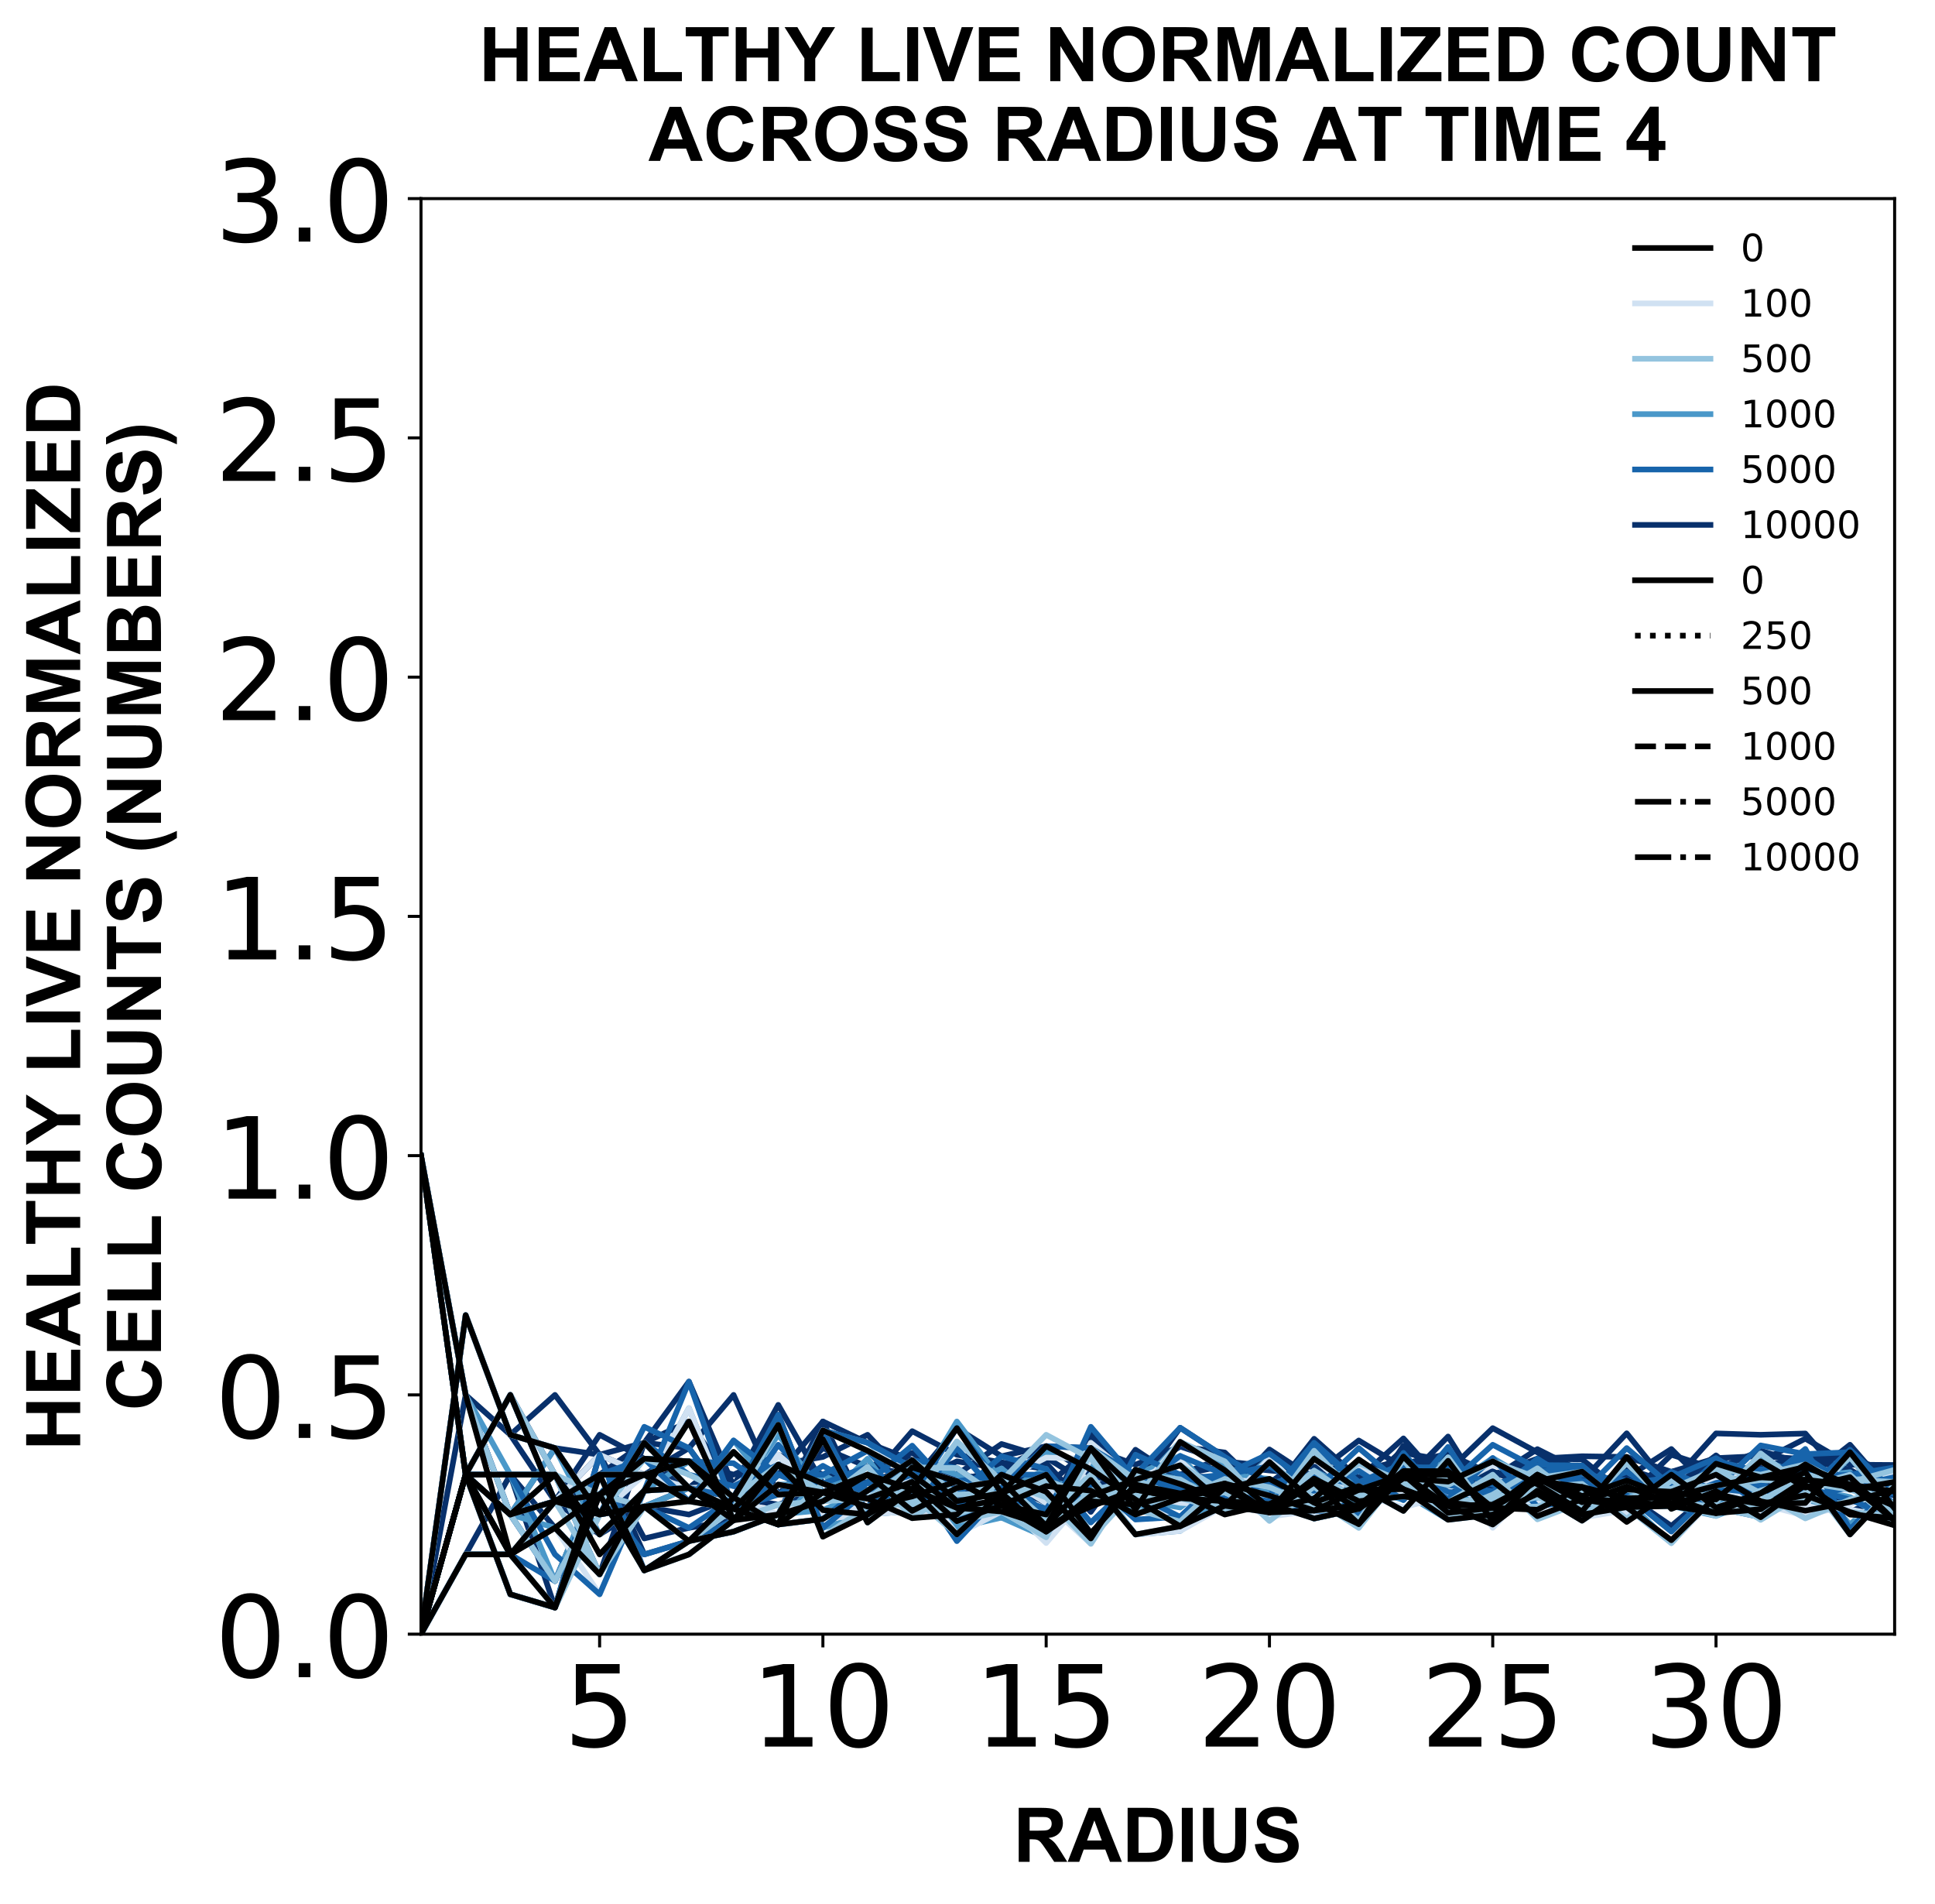 <?xml version="1.0" encoding="utf-8" standalone="no"?>
<!DOCTYPE svg PUBLIC "-//W3C//DTD SVG 1.1//EN"
  "http://www.w3.org/Graphics/SVG/1.1/DTD/svg11.dtd">
<!-- Created with matplotlib (https://matplotlib.org/) -->
<svg height="504.658pt" version="1.1" viewBox="0 0 512.89 504.658" width="512.89pt" xmlns="http://www.w3.org/2000/svg" xmlns:xlink="http://www.w3.org/1999/xlink">
 <defs>
  <style type="text/css">
*{stroke-linecap:butt;stroke-linejoin:round;}
  </style>
 </defs>
 <g id="figure_1">
  <g id="patch_1">
   <path d="M 0 504.658 
L 512.89 504.658 
L 512.89 -0 
L 0 -0 
z
" style="fill:#ffffff;"/>
  </g>
  <g id="axes_1">
   <g id="patch_2">
    <path d="M 111.59 433.161 
L 502.19 433.161 
L 502.19 52.641 
L 111.59 52.641 
z
" style="fill:#ffffff;"/>
   </g>
   <g id="matplotlib.axis_1">
    <g id="xtick_1">
     <g id="line2d_1">
      <defs>
       <path d="M 0 0 
L 0 3.5 
" id="m6898fbdc4b" style="stroke:#000000;stroke-width:0.8;"/>
      </defs>
      <g>
       <use style="stroke:#000000;stroke-width:0.8;" x="158.935" xlink:href="#m6898fbdc4b" y="433.161"/>
      </g>
     </g>
     <g id="text_1">
      <!-- 5 -->
      <defs>
       <path d="M 10.797 72.906 
L 49.516 72.906 
L 49.516 64.594 
L 19.828 64.594 
L 19.828 46.734 
Q 21.969 47.469 24.109 47.828 
Q 26.266 48.188 28.422 48.188 
Q 40.625 48.188 47.75 41.5 
Q 54.891 34.812 54.891 23.391 
Q 54.891 11.625 47.562 5.094 
Q 40.234 -1.422 26.906 -1.422 
Q 22.312 -1.422 17.547 -0.641 
Q 12.797 0.141 7.719 1.703 
L 7.719 11.625 
Q 12.109 9.234 16.797 8.062 
Q 21.484 6.891 26.703 6.891 
Q 35.156 6.891 40.078 11.328 
Q 45.016 15.766 45.016 23.391 
Q 45.016 31 40.078 35.438 
Q 35.156 39.891 26.703 39.891 
Q 22.75 39.891 18.812 39.016 
Q 14.891 38.141 10.797 36.281 
z
" id="DejaVuSans-53"/>
      </defs>
      <g transform="translate(149.392 462.957)scale(0.3 -0.3)">
       <use xlink:href="#DejaVuSans-53"/>
      </g>
     </g>
    </g>
    <g id="xtick_2">
     <g id="line2d_2">
      <g>
       <use style="stroke:#000000;stroke-width:0.8;" x="218.117" xlink:href="#m6898fbdc4b" y="433.161"/>
      </g>
     </g>
     <g id="text_2">
      <!-- 10 -->
      <defs>
       <path d="M 12.406 8.297 
L 28.516 8.297 
L 28.516 63.922 
L 10.984 60.406 
L 10.984 69.391 
L 28.422 72.906 
L 38.281 72.906 
L 38.281 8.297 
L 54.391 8.297 
L 54.391 0 
L 12.406 0 
z
" id="DejaVuSans-49"/>
       <path d="M 31.781 66.406 
Q 24.172 66.406 20.328 58.906 
Q 16.5 51.422 16.5 36.375 
Q 16.5 21.391 20.328 13.891 
Q 24.172 6.391 31.781 6.391 
Q 39.453 6.391 43.281 13.891 
Q 47.125 21.391 47.125 36.375 
Q 47.125 51.422 43.281 58.906 
Q 39.453 66.406 31.781 66.406 
z
M 31.781 74.219 
Q 44.047 74.219 50.516 64.516 
Q 56.984 54.828 56.984 36.375 
Q 56.984 17.969 50.516 8.266 
Q 44.047 -1.422 31.781 -1.422 
Q 19.531 -1.422 13.062 8.266 
Q 6.594 17.969 6.594 36.375 
Q 6.594 54.828 13.062 64.516 
Q 19.531 74.219 31.781 74.219 
z
" id="DejaVuSans-48"/>
      </defs>
      <g transform="translate(199.03 462.957)scale(0.3 -0.3)">
       <use xlink:href="#DejaVuSans-49"/>
       <use x="63.623" xlink:href="#DejaVuSans-48"/>
      </g>
     </g>
    </g>
    <g id="xtick_3">
     <g id="line2d_3">
      <g>
       <use style="stroke:#000000;stroke-width:0.8;" x="277.299" xlink:href="#m6898fbdc4b" y="433.161"/>
      </g>
     </g>
     <g id="text_3">
      <!-- 15 -->
      <g transform="translate(258.212 462.957)scale(0.3 -0.3)">
       <use xlink:href="#DejaVuSans-49"/>
       <use x="63.623" xlink:href="#DejaVuSans-53"/>
      </g>
     </g>
    </g>
    <g id="xtick_4">
     <g id="line2d_4">
      <g>
       <use style="stroke:#000000;stroke-width:0.8;" x="336.481" xlink:href="#m6898fbdc4b" y="433.161"/>
      </g>
     </g>
     <g id="text_4">
      <!-- 20 -->
      <defs>
       <path d="M 19.188 8.297 
L 53.609 8.297 
L 53.609 0 
L 7.328 0 
L 7.328 8.297 
Q 12.938 14.109 22.625 23.891 
Q 32.328 33.688 34.812 36.531 
Q 39.547 41.844 41.422 45.531 
Q 43.312 49.219 43.312 52.781 
Q 43.312 58.594 39.234 62.25 
Q 35.156 65.922 28.609 65.922 
Q 23.969 65.922 18.812 64.312 
Q 13.672 62.703 7.812 59.422 
L 7.812 69.391 
Q 13.766 71.781 18.938 73 
Q 24.125 74.219 28.422 74.219 
Q 39.75 74.219 46.484 68.547 
Q 53.219 62.891 53.219 53.422 
Q 53.219 48.922 51.531 44.891 
Q 49.859 40.875 45.406 35.406 
Q 44.188 33.984 37.641 27.219 
Q 31.109 20.453 19.188 8.297 
z
" id="DejaVuSans-50"/>
      </defs>
      <g transform="translate(317.393 462.957)scale(0.3 -0.3)">
       <use xlink:href="#DejaVuSans-50"/>
       <use x="63.623" xlink:href="#DejaVuSans-48"/>
      </g>
     </g>
    </g>
    <g id="xtick_5">
     <g id="line2d_5">
      <g>
       <use style="stroke:#000000;stroke-width:0.8;" x="395.663" xlink:href="#m6898fbdc4b" y="433.161"/>
      </g>
     </g>
     <g id="text_5">
      <!-- 25 -->
      <g transform="translate(376.575 462.957)scale(0.3 -0.3)">
       <use xlink:href="#DejaVuSans-50"/>
       <use x="63.623" xlink:href="#DejaVuSans-53"/>
      </g>
     </g>
    </g>
    <g id="xtick_6">
     <g id="line2d_6">
      <g>
       <use style="stroke:#000000;stroke-width:0.8;" x="454.845" xlink:href="#m6898fbdc4b" y="433.161"/>
      </g>
     </g>
     <g id="text_6">
      <!-- 30 -->
      <defs>
       <path d="M 40.578 39.312 
Q 47.656 37.797 51.625 33 
Q 55.609 28.219 55.609 21.188 
Q 55.609 10.406 48.188 4.484 
Q 40.766 -1.422 27.094 -1.422 
Q 22.516 -1.422 17.656 -0.516 
Q 12.797 0.391 7.625 2.203 
L 7.625 11.719 
Q 11.719 9.328 16.594 8.109 
Q 21.484 6.891 26.812 6.891 
Q 36.078 6.891 40.938 10.547 
Q 45.797 14.203 45.797 21.188 
Q 45.797 27.641 41.281 31.266 
Q 36.766 34.906 28.719 34.906 
L 20.219 34.906 
L 20.219 43.016 
L 29.109 43.016 
Q 36.375 43.016 40.234 45.922 
Q 44.094 48.828 44.094 54.297 
Q 44.094 59.906 40.109 62.906 
Q 36.141 65.922 28.719 65.922 
Q 24.656 65.922 20.016 65.031 
Q 15.375 64.156 9.812 62.312 
L 9.812 71.094 
Q 15.438 72.656 20.344 73.438 
Q 25.25 74.219 29.594 74.219 
Q 40.828 74.219 47.359 69.109 
Q 53.906 64.016 53.906 55.328 
Q 53.906 49.266 50.438 45.094 
Q 46.969 40.922 40.578 39.312 
z
" id="DejaVuSans-51"/>
      </defs>
      <g transform="translate(435.757 462.957)scale(0.3 -0.3)">
       <use xlink:href="#DejaVuSans-51"/>
       <use x="63.623" xlink:href="#DejaVuSans-48"/>
      </g>
     </g>
    </g>
    <g id="text_7">
     <!-- RADIUS -->
     <defs>
      <path d="M 7.328 0 
L 7.328 71.578 
L 37.75 71.578 
Q 49.219 71.578 54.422 69.641 
Q 59.625 67.719 62.75 62.781 
Q 65.875 57.859 65.875 51.516 
Q 65.875 43.453 61.125 38.203 
Q 56.391 32.953 46.969 31.594 
Q 51.656 28.859 54.703 25.578 
Q 57.766 22.312 62.938 13.969 
L 71.688 0 
L 54.391 0 
L 43.953 15.578 
Q 38.375 23.922 36.328 26.094 
Q 34.281 28.266 31.984 29.078 
Q 29.688 29.891 24.703 29.891 
L 21.781 29.891 
L 21.781 0 
z
M 21.781 41.312 
L 32.469 41.312 
Q 42.875 41.312 45.453 42.188 
Q 48.047 43.062 49.516 45.203 
Q 50.984 47.359 50.984 50.594 
Q 50.984 54.203 49.047 56.422 
Q 47.125 58.641 43.609 59.234 
Q 41.844 59.469 33.062 59.469 
L 21.781 59.469 
z
" id="Arial-BoldMT-82"/>
      <path d="M 71.828 0 
L 56.109 0 
L 49.859 16.266 
L 21.234 16.266 
L 15.328 0 
L 0 0 
L 27.875 71.578 
L 43.172 71.578 
z
M 45.219 28.328 
L 35.359 54.891 
L 25.688 28.328 
z
" id="Arial-BoldMT-65"/>
      <path d="M 7.234 71.578 
L 33.641 71.578 
Q 42.578 71.578 47.266 70.219 
Q 53.562 68.359 58.047 63.625 
Q 62.547 58.891 64.891 52.031 
Q 67.234 45.172 67.234 35.109 
Q 67.234 26.266 65.047 19.875 
Q 62.359 12.062 57.375 7.234 
Q 53.609 3.562 47.219 1.516 
Q 42.438 0 34.422 0 
L 7.234 0 
z
M 21.688 59.469 
L 21.688 12.062 
L 32.469 12.062 
Q 38.531 12.062 41.219 12.75 
Q 44.734 13.625 47.047 15.719 
Q 49.359 17.828 50.828 22.625 
Q 52.297 27.438 52.297 35.75 
Q 52.297 44.047 50.828 48.484 
Q 49.359 52.938 46.719 55.422 
Q 44.094 57.906 40.047 58.797 
Q 37.016 59.469 28.172 59.469 
z
" id="Arial-BoldMT-68"/>
      <path d="M 6.844 0 
L 6.844 71.578 
L 21.297 71.578 
L 21.297 0 
z
" id="Arial-BoldMT-73"/>
      <path d="M 7.172 71.578 
L 21.625 71.578 
L 21.625 32.812 
Q 21.625 23.578 22.172 20.844 
Q 23.094 16.453 26.578 13.797 
Q 30.078 11.141 36.141 11.141 
Q 42.281 11.141 45.406 13.641 
Q 48.531 16.156 49.172 19.812 
Q 49.812 23.484 49.812 31.984 
L 49.812 71.578 
L 64.266 71.578 
L 64.266 33.984 
Q 64.266 21.094 63.094 15.766 
Q 61.922 10.453 58.766 6.781 
Q 55.609 3.125 50.328 0.953 
Q 45.062 -1.219 36.578 -1.219 
Q 26.312 -1.219 21.016 1.141 
Q 15.719 3.516 12.641 7.297 
Q 9.578 11.078 8.594 15.234 
Q 7.172 21.391 7.172 33.406 
z
" id="Arial-BoldMT-85"/>
      <path d="M 3.609 23.297 
L 17.672 24.656 
Q 18.953 17.578 22.828 14.25 
Q 26.703 10.938 33.297 10.938 
Q 40.281 10.938 43.812 13.891 
Q 47.359 16.844 47.359 20.797 
Q 47.359 23.344 45.875 25.125 
Q 44.391 26.906 40.672 28.219 
Q 38.141 29.109 29.109 31.344 
Q 17.484 34.234 12.797 38.422 
Q 6.203 44.344 6.203 52.828 
Q 6.203 58.297 9.297 63.062 
Q 12.406 67.828 18.234 70.312 
Q 24.078 72.797 32.328 72.797 
Q 45.797 72.797 52.609 66.891 
Q 59.422 60.984 59.766 51.125 
L 45.312 50.484 
Q 44.391 56 41.328 58.422 
Q 38.281 60.844 32.172 60.844 
Q 25.875 60.844 22.312 58.25 
Q 20.016 56.594 20.016 53.812 
Q 20.016 51.266 22.172 49.469 
Q 24.906 47.172 35.453 44.672 
Q 46 42.188 51.047 39.516 
Q 56.109 36.859 58.953 32.25 
Q 61.812 27.641 61.812 20.844 
Q 61.812 14.703 58.391 9.328 
Q 54.984 3.953 48.734 1.344 
Q 42.484 -1.266 33.156 -1.266 
Q 19.578 -1.266 12.297 5 
Q 5.031 11.281 3.609 23.297 
z
" id="Arial-BoldMT-83"/>
     </defs>
     <g transform="translate(268.554 493.511)scale(0.2 -0.2)">
      <use xlink:href="#Arial-BoldMT-82"/>
      <use x="72.217" xlink:href="#Arial-BoldMT-65"/>
      <use x="144.434" xlink:href="#Arial-BoldMT-68"/>
      <use x="216.65" xlink:href="#Arial-BoldMT-73"/>
      <use x="244.434" xlink:href="#Arial-BoldMT-85"/>
      <use x="316.65" xlink:href="#Arial-BoldMT-83"/>
     </g>
    </g>
   </g>
   <g id="matplotlib.axis_2">
    <g id="ytick_1">
     <g id="line2d_7">
      <defs>
       <path d="M 0 0 
L -3.5 0 
" id="ma41c73edc6" style="stroke:#000000;stroke-width:0.8;"/>
      </defs>
      <g>
       <use style="stroke:#000000;stroke-width:0.8;" x="111.59" xlink:href="#ma41c73edc6" y="433.161"/>
      </g>
     </g>
     <g id="text_8">
      <!-- 0.0 -->
      <defs>
       <path d="M 10.688 12.406 
L 21 12.406 
L 21 0 
L 10.688 0 
z
" id="DejaVuSans-46"/>
      </defs>
      <g transform="translate(56.881 444.559)scale(0.3 -0.3)">
       <use xlink:href="#DejaVuSans-48"/>
       <use x="63.623" xlink:href="#DejaVuSans-46"/>
       <use x="95.41" xlink:href="#DejaVuSans-48"/>
      </g>
     </g>
    </g>
    <g id="ytick_2">
     <g id="line2d_8">
      <g>
       <use style="stroke:#000000;stroke-width:0.8;" x="111.59" xlink:href="#ma41c73edc6" y="369.741"/>
      </g>
     </g>
     <g id="text_9">
      <!-- 0.5 -->
      <g transform="translate(56.881 381.139)scale(0.3 -0.3)">
       <use xlink:href="#DejaVuSans-48"/>
       <use x="63.623" xlink:href="#DejaVuSans-46"/>
       <use x="95.41" xlink:href="#DejaVuSans-53"/>
      </g>
     </g>
    </g>
    <g id="ytick_3">
     <g id="line2d_9">
      <g>
       <use style="stroke:#000000;stroke-width:0.8;" x="111.59" xlink:href="#ma41c73edc6" y="306.321"/>
      </g>
     </g>
     <g id="text_10">
      <!-- 1.0 -->
      <g transform="translate(56.881 317.719)scale(0.3 -0.3)">
       <use xlink:href="#DejaVuSans-49"/>
       <use x="63.623" xlink:href="#DejaVuSans-46"/>
       <use x="95.41" xlink:href="#DejaVuSans-48"/>
      </g>
     </g>
    </g>
    <g id="ytick_4">
     <g id="line2d_10">
      <g>
       <use style="stroke:#000000;stroke-width:0.8;" x="111.59" xlink:href="#ma41c73edc6" y="242.901"/>
      </g>
     </g>
     <g id="text_11">
      <!-- 1.5 -->
      <g transform="translate(56.881 254.299)scale(0.3 -0.3)">
       <use xlink:href="#DejaVuSans-49"/>
       <use x="63.623" xlink:href="#DejaVuSans-46"/>
       <use x="95.41" xlink:href="#DejaVuSans-53"/>
      </g>
     </g>
    </g>
    <g id="ytick_5">
     <g id="line2d_11">
      <g>
       <use style="stroke:#000000;stroke-width:0.8;" x="111.59" xlink:href="#ma41c73edc6" y="179.481"/>
      </g>
     </g>
     <g id="text_12">
      <!-- 2.0 -->
      <g transform="translate(56.881 190.879)scale(0.3 -0.3)">
       <use xlink:href="#DejaVuSans-50"/>
       <use x="63.623" xlink:href="#DejaVuSans-46"/>
       <use x="95.41" xlink:href="#DejaVuSans-48"/>
      </g>
     </g>
    </g>
    <g id="ytick_6">
     <g id="line2d_12">
      <g>
       <use style="stroke:#000000;stroke-width:0.8;" x="111.59" xlink:href="#ma41c73edc6" y="116.061"/>
      </g>
     </g>
     <g id="text_13">
      <!-- 2.5 -->
      <g transform="translate(56.881 127.459)scale(0.3 -0.3)">
       <use xlink:href="#DejaVuSans-50"/>
       <use x="63.623" xlink:href="#DejaVuSans-46"/>
       <use x="95.41" xlink:href="#DejaVuSans-53"/>
      </g>
     </g>
    </g>
    <g id="ytick_7">
     <g id="line2d_13">
      <g>
       <use style="stroke:#000000;stroke-width:0.8;" x="111.59" xlink:href="#ma41c73edc6" y="52.641"/>
      </g>
     </g>
     <g id="text_14">
      <!-- 3.0 -->
      <g transform="translate(56.881 64.039)scale(0.3 -0.3)">
       <use xlink:href="#DejaVuSans-51"/>
       <use x="63.623" xlink:href="#DejaVuSans-46"/>
       <use x="95.41" xlink:href="#DejaVuSans-48"/>
      </g>
     </g>
    </g>
    <g id="text_15">
     <!-- HEALTHY LIVE NORMALIZED -->
     <defs>
      <path d="M 7.328 0 
L 7.328 71.578 
L 21.781 71.578 
L 21.781 43.406 
L 50.094 43.406 
L 50.094 71.578 
L 64.547 71.578 
L 64.547 0 
L 50.094 0 
L 50.094 31.297 
L 21.781 31.297 
L 21.781 0 
z
" id="Arial-BoldMT-72"/>
      <path d="M 7.281 0 
L 7.281 71.578 
L 60.359 71.578 
L 60.359 59.469 
L 21.734 59.469 
L 21.734 43.609 
L 57.672 43.609 
L 57.672 31.547 
L 21.734 31.547 
L 21.734 12.062 
L 61.719 12.062 
L 61.719 0 
z
" id="Arial-BoldMT-69"/>
      <path d="M 7.672 0 
L 7.672 71 
L 22.125 71 
L 22.125 12.062 
L 58.062 12.062 
L 58.062 0 
z
" id="Arial-BoldMT-76"/>
      <path d="M 23.391 0 
L 23.391 59.469 
L 2.156 59.469 
L 2.156 71.578 
L 59.031 71.578 
L 59.031 59.469 
L 37.844 59.469 
L 37.844 0 
z
" id="Arial-BoldMT-84"/>
      <path d="M 26.078 0 
L 26.078 30.125 
L -0.141 71.578 
L 16.797 71.578 
L 33.641 43.266 
L 50.141 71.578 
L 66.797 71.578 
L 40.484 30.031 
L 40.484 0 
z
" id="Arial-BoldMT-89"/>
      <path id="Arial-BoldMT-32"/>
      <path d="M 25.531 0 
L -0.047 71.578 
L 15.625 71.578 
L 33.734 18.609 
L 51.266 71.578 
L 66.609 71.578 
L 40.969 0 
z
" id="Arial-BoldMT-86"/>
      <path d="M 7.422 0 
L 7.422 71.578 
L 21.484 71.578 
L 50.781 23.781 
L 50.781 71.578 
L 64.203 71.578 
L 64.203 0 
L 49.703 0 
L 20.844 46.688 
L 20.844 0 
z
" id="Arial-BoldMT-78"/>
      <path d="M 4.344 35.359 
Q 4.344 46.297 7.625 53.719 
Q 10.062 59.188 14.281 63.531 
Q 18.5 67.875 23.531 69.969 
Q 30.219 72.797 38.969 72.797 
Q 54.781 72.797 64.281 62.984 
Q 73.781 53.172 73.781 35.688 
Q 73.781 18.359 64.359 8.562 
Q 54.938 -1.219 39.156 -1.219 
Q 23.188 -1.219 13.766 8.516 
Q 4.344 18.266 4.344 35.359 
z
M 19.234 35.844 
Q 19.234 23.688 24.844 17.406 
Q 30.469 11.141 39.109 11.141 
Q 47.75 11.141 53.297 17.359 
Q 58.844 23.578 58.844 36.031 
Q 58.844 48.344 53.438 54.391 
Q 48.047 60.453 39.109 60.453 
Q 30.172 60.453 24.703 54.312 
Q 19.234 48.188 19.234 35.844 
z
" id="Arial-BoldMT-79"/>
      <path d="M 7.078 0 
L 7.078 71.578 
L 28.719 71.578 
L 41.703 22.75 
L 54.547 71.578 
L 76.219 71.578 
L 76.219 0 
L 62.797 0 
L 62.797 56.344 
L 48.578 0 
L 34.672 0 
L 20.516 56.344 
L 20.516 0 
z
" id="Arial-BoldMT-77"/>
      <path d="M 1.078 0 
L 1.078 13.031 
L 38.672 59.469 
L 5.328 59.469 
L 5.328 71.578 
L 57.719 71.578 
L 57.719 60.359 
L 18.5 12.062 
L 59.234 12.062 
L 59.234 0 
z
" id="Arial-BoldMT-90"/>
     </defs>
     <g transform="translate(21.253 384.553)rotate(-90)scale(0.2 -0.2)">
      <use xlink:href="#Arial-BoldMT-72"/>
      <use x="72.217" xlink:href="#Arial-BoldMT-69"/>
      <use x="138.916" xlink:href="#Arial-BoldMT-65"/>
      <use x="211.133" xlink:href="#Arial-BoldMT-76"/>
      <use x="272.107" xlink:href="#Arial-BoldMT-84"/>
      <use x="333.191" xlink:href="#Arial-BoldMT-72"/>
      <use x="405.408" xlink:href="#Arial-BoldMT-89"/>
      <use x="472.092" xlink:href="#Arial-BoldMT-32"/>
      <use x="499.875" xlink:href="#Arial-BoldMT-76"/>
      <use x="560.959" xlink:href="#Arial-BoldMT-73"/>
      <use x="588.742" xlink:href="#Arial-BoldMT-86"/>
      <use x="655.441" xlink:href="#Arial-BoldMT-69"/>
      <use x="722.141" xlink:href="#Arial-BoldMT-32"/>
      <use x="749.924" xlink:href="#Arial-BoldMT-78"/>
      <use x="822.141" xlink:href="#Arial-BoldMT-79"/>
      <use x="899.924" xlink:href="#Arial-BoldMT-82"/>
      <use x="972.141" xlink:href="#Arial-BoldMT-77"/>
      <use x="1055.441" xlink:href="#Arial-BoldMT-65"/>
      <use x="1127.658" xlink:href="#Arial-BoldMT-76"/>
      <use x="1188.742" xlink:href="#Arial-BoldMT-73"/>
      <use x="1216.525" xlink:href="#Arial-BoldMT-90"/>
      <use x="1277.609" xlink:href="#Arial-BoldMT-69"/>
      <use x="1344.309" xlink:href="#Arial-BoldMT-68"/>
     </g>
     <!-- CELL COUNTS (NUMBERS) -->
     <defs>
      <path d="M 53.078 26.312 
L 67.094 21.875 
Q 63.875 10.156 56.375 4.469 
Q 48.875 -1.219 37.359 -1.219 
Q 23.094 -1.219 13.906 8.516 
Q 4.734 18.266 4.734 35.156 
Q 4.734 53.031 13.953 62.906 
Q 23.188 72.797 38.234 72.797 
Q 51.375 72.797 59.578 65.047 
Q 64.453 60.453 66.891 51.859 
L 52.594 48.438 
Q 51.312 54 47.281 57.219 
Q 43.266 60.453 37.5 60.453 
Q 29.547 60.453 24.578 54.734 
Q 19.625 49.031 19.625 36.234 
Q 19.625 22.656 24.5 16.891 
Q 29.391 11.141 37.203 11.141 
Q 42.969 11.141 47.109 14.797 
Q 51.266 18.453 53.078 26.312 
z
" id="Arial-BoldMT-67"/>
      <path d="M 29.938 -21.047 
L 20.516 -21.047 
Q 13.031 -9.766 9.125 2.391 
Q 5.219 14.547 5.219 25.922 
Q 5.219 40.047 10.062 52.641 
Q 14.266 63.578 20.703 72.797 
L 30.078 72.797 
Q 23.391 58.016 20.875 47.625 
Q 18.359 37.25 18.359 25.641 
Q 18.359 17.625 19.844 9.219 
Q 21.344 0.828 23.922 -6.734 
Q 25.641 -11.719 29.938 -21.047 
z
" id="Arial-BoldMT-40"/>
      <path d="M 7.328 71.578 
L 35.938 71.578 
Q 44.438 71.578 48.609 70.875 
Q 52.781 70.172 56.078 67.922 
Q 59.375 65.672 61.562 61.938 
Q 63.766 58.203 63.766 53.562 
Q 63.766 48.531 61.047 44.328 
Q 58.344 40.141 53.719 38.031 
Q 60.25 36.141 63.766 31.547 
Q 67.281 26.953 67.281 20.75 
Q 67.281 15.875 65.016 11.25 
Q 62.75 6.641 58.812 3.875 
Q 54.891 1.125 49.125 0.484 
Q 45.516 0.094 31.688 0 
L 7.328 0 
z
M 21.781 59.672 
L 21.781 43.109 
L 31.25 43.109 
Q 39.703 43.109 41.75 43.359 
Q 45.453 43.797 47.578 45.922 
Q 49.703 48.047 49.703 51.516 
Q 49.703 54.828 47.875 56.906 
Q 46.047 58.984 42.438 59.422 
Q 40.281 59.672 30.078 59.672 
z
M 21.781 31.203 
L 21.781 12.062 
L 35.156 12.062 
Q 42.969 12.062 45.062 12.5 
Q 48.297 13.094 50.312 15.359 
Q 52.344 17.625 52.344 21.438 
Q 52.344 24.656 50.781 26.906 
Q 49.219 29.156 46.266 30.172 
Q 43.312 31.203 33.453 31.203 
z
" id="Arial-BoldMT-66"/>
      <path d="M 3.375 -21.047 
Q 7.422 -12.359 9.078 -7.719 
Q 10.75 -3.078 12.156 2.969 
Q 13.578 9.031 14.25 14.469 
Q 14.938 19.922 14.938 25.641 
Q 14.938 37.25 12.453 47.625 
Q 9.969 58.016 3.266 72.797 
L 12.594 72.797 
Q 19.969 62.312 24.047 50.531 
Q 28.125 38.766 28.125 26.656 
Q 28.125 16.453 24.906 4.781 
Q 21.234 -8.297 12.844 -21.047 
z
" id="Arial-BoldMT-41"/>
     </defs>
     <g transform="translate(42.671 374.003)rotate(-90)scale(0.2 -0.2)">
      <use xlink:href="#Arial-BoldMT-67"/>
      <use x="72.217" xlink:href="#Arial-BoldMT-69"/>
      <use x="138.916" xlink:href="#Arial-BoldMT-76"/>
      <use x="200" xlink:href="#Arial-BoldMT-76"/>
      <use x="261.068" xlink:href="#Arial-BoldMT-32"/>
      <use x="288.852" xlink:href="#Arial-BoldMT-67"/>
      <use x="361.068" xlink:href="#Arial-BoldMT-79"/>
      <use x="438.852" xlink:href="#Arial-BoldMT-85"/>
      <use x="511.068" xlink:href="#Arial-BoldMT-78"/>
      <use x="583.285" xlink:href="#Arial-BoldMT-84"/>
      <use x="644.369" xlink:href="#Arial-BoldMT-83"/>
      <use x="711.068" xlink:href="#Arial-BoldMT-32"/>
      <use x="738.852" xlink:href="#Arial-BoldMT-40"/>
      <use x="772.152" xlink:href="#Arial-BoldMT-78"/>
      <use x="844.369" xlink:href="#Arial-BoldMT-85"/>
      <use x="916.586" xlink:href="#Arial-BoldMT-77"/>
      <use x="999.887" xlink:href="#Arial-BoldMT-66"/>
      <use x="1072.104" xlink:href="#Arial-BoldMT-69"/>
      <use x="1138.803" xlink:href="#Arial-BoldMT-82"/>
      <use x="1211.02" xlink:href="#Arial-BoldMT-83"/>
      <use x="1277.719" xlink:href="#Arial-BoldMT-41"/>
     </g>
    </g>
   </g>
   <g id="line2d_14">
    <path clip-path="url(#pd3fd99abbf)" d="M 111.59 306.321 
L 123.426 369.741 
L 135.263 380.311 
L 147.099 397.928 
L 158.935 406.736 
L 170.772 399.337 
L 182.608 394.405 
L 194.445 396.921 
L 206.281 398.809 
L 218.117 395.579 
L 229.954 388.767 
L 241.79 385.116 
L 253.626 392.643 
L 265.463 389.255 
L 277.299 387.861 
L 289.135 400.747 
L 300.972 384.275 
L 312.808 392.125 
L 324.645 392.056 
L 336.481 388.656 
L 348.317 390.881 
L 360.154 395.915 
L 371.99 385.116 
L 383.826 387.205 
L 395.663 391.762 
L 407.499 386.653 
L 419.335 386.816 
L 431.172 396.362 
L 443.008 404.471 
L 454.845 394.526 
L 466.681 392.291 
L 478.517 392.245 
L 490.354 382.954 
L 502.19 396.647 
" style="fill:none;stroke:#08306b;stroke-linecap:square;stroke-width:1.5;"/>
   </g>
   <g id="line2d_15">
    <path clip-path="url(#pd3fd99abbf)" d="M 111.59 433.161 
L 123.426 412.021 
L 135.263 390.881 
L 147.099 426.115 
L 158.935 396.166 
L 170.772 386.653 
L 182.608 387.358 
L 194.445 390.881 
L 206.281 385.596 
L 218.117 390.881 
L 229.954 392.995 
L 241.79 388.959 
L 253.626 394.405 
L 265.463 387.629 
L 277.299 389.371 
L 289.135 399.337 
L 300.972 390.881 
L 312.808 383.42 
L 324.645 387.358 
L 336.481 388.656 
L 348.317 388.767 
L 360.154 389.875 
L 371.99 390.881 
L 383.826 389.962 
L 395.663 390 
L 407.499 395.109 
L 419.335 394.947 
L 431.172 390.881 
L 443.008 393.146 
L 454.845 379.947 
L 466.681 380.311 
L 478.517 379.97 
L 490.354 393.524 
L 502.19 398.569 
" style="fill:none;stroke:#08306b;stroke-linecap:square;stroke-width:1.5;"/>
   </g>
   <g id="line2d_16">
    <path clip-path="url(#pd3fd99abbf)" d="M 111.59 306.321 
L 123.426 369.741 
L 135.263 401.451 
L 147.099 419.068 
L 158.935 390.881 
L 170.772 382.425 
L 182.608 383.835 
L 194.445 369.741 
L 206.281 396.166 
L 218.117 383.835 
L 229.954 388.767 
L 241.79 390.881 
L 253.626 396.166 
L 265.463 402.264 
L 277.299 402.961 
L 289.135 381.016 
L 300.972 394.845 
L 312.808 378.446 
L 324.645 386.183 
L 336.481 396.444 
L 348.317 390.881 
L 360.154 381.821 
L 371.99 388.959 
L 383.826 395.477 
L 395.663 395.285 
L 407.499 388.344 
L 419.335 395.76 
L 431.172 390.881 
L 443.008 394.656 
L 454.845 385.778 
L 466.681 395.109 
L 478.517 393.609 
L 490.354 390.881 
L 502.19 393.444 
" style="fill:none;stroke:#08306b;stroke-linecap:square;stroke-width:1.5;"/>
   </g>
   <g id="line2d_17">
    <path clip-path="url(#pd3fd99abbf)" d="M 111.59 433.161 
L 123.426 390.881 
L 135.263 401.451 
L 147.099 383.835 
L 158.935 385.596 
L 170.772 390.881 
L 182.608 383.835 
L 194.445 399.941 
L 206.281 401.451 
L 218.117 376.788 
L 229.954 382.425 
L 241.79 387.038 
L 253.626 390.881 
L 265.463 392.507 
L 277.299 398.431 
L 289.135 393.7 
L 300.972 398.809 
L 312.808 393.368 
L 324.645 396.753 
L 336.481 384.205 
L 348.317 391.938 
L 360.154 392.895 
L 371.99 387.999 
L 383.826 393.639 
L 395.663 398.809 
L 407.499 389.19 
L 419.335 401.451 
L 431.172 391.664 
L 443.008 384.086 
L 454.845 395.984 
L 466.681 387.358 
L 478.517 381.334 
L 490.354 388.239 
L 502.19 388.319 
" style="fill:none;stroke:#08306b;stroke-linecap:square;stroke-width:1.5;"/>
   </g>
   <g id="line2d_18">
    <path clip-path="url(#pd3fd99abbf)" d="M 111.59 433.161 
L 123.426 369.741 
L 135.263 401.451 
L 147.099 397.928 
L 158.935 380.311 
L 170.772 386.653 
L 182.608 394.405 
L 194.445 384.841 
L 206.281 396.166 
L 218.117 393.23 
L 229.954 397.223 
L 241.79 392.803 
L 253.626 387.358 
L 265.463 389.255 
L 277.299 383.331 
L 289.135 390.881 
L 300.972 394.845 
L 312.808 390.881 
L 324.645 392.056 
L 336.481 394.219 
L 348.317 399.337 
L 360.154 394.908 
L 371.99 384.155 
L 383.826 389.962 
L 395.663 378.55 
L 407.499 384.962 
L 419.335 392.507 
L 431.172 379.92 
L 443.008 394.656 
L 454.845 387.965 
L 466.681 395.109 
L 478.517 387.472 
L 490.354 392.863 
L 502.19 401.131 
" style="fill:none;stroke:#08306b;stroke-linecap:square;stroke-width:1.5;"/>
   </g>
   <g id="line2d_19">
    <path clip-path="url(#pd3fd99abbf)" d="M 111.59 433.161 
L 123.426 390.881 
L 135.263 422.591 
L 147.099 426.115 
L 158.935 385.596 
L 170.772 412.021 
L 182.608 408.498 
L 194.445 396.921 
L 206.281 388.239 
L 218.117 386.183 
L 229.954 380.311 
L 241.79 392.803 
L 253.626 378.55 
L 265.463 386.003 
L 277.299 383.331 
L 289.135 383.835 
L 300.972 397.488 
L 312.808 397.099 
L 324.645 394.405 
L 336.481 386.431 
L 348.317 392.995 
L 360.154 388.868 
L 371.99 392.803 
L 383.826 380.771 
L 395.663 399.69 
L 407.499 391.727 
L 419.335 392.507 
L 431.172 392.447 
L 443.008 390.126 
L 454.845 387.965 
L 466.681 391.586 
L 478.517 391.563 
L 490.354 390.881 
L 502.19 400.49 
" style="fill:none;stroke:#08306b;stroke-linecap:square;stroke-width:1.5;"/>
   </g>
   <g id="line2d_20">
    <path clip-path="url(#pd3fd99abbf)" d="M 111.59 433.161 
L 123.426 390.881 
L 135.263 369.741 
L 147.099 390.881 
L 158.935 401.451 
L 170.772 399.337 
L 182.608 401.451 
L 194.445 396.921 
L 206.281 375.026 
L 218.117 404.975 
L 229.954 395.109 
L 241.79 388.959 
L 253.626 406.736 
L 265.463 392.507 
L 277.299 393.901 
L 289.135 383.835 
L 300.972 388.239 
L 312.808 383.42 
L 324.645 385.009 
L 336.481 396.444 
L 348.317 381.368 
L 360.154 391.888 
L 371.99 381.272 
L 383.826 394.558 
L 395.663 390.881 
L 407.499 389.19 
L 419.335 396.573 
L 431.172 389.315 
L 443.008 393.146 
L 454.845 395.984 
L 466.681 388.767 
L 478.517 386.108 
L 490.354 400.791 
L 502.19 395.365 
" style="fill:none;stroke:#08306b;stroke-linecap:square;stroke-width:1.5;"/>
   </g>
   <g id="line2d_21">
    <path clip-path="url(#pd3fd99abbf)" d="M 111.59 433.161 
L 123.426 348.601 
L 135.263 380.311 
L 147.099 369.741 
L 158.935 385.596 
L 170.772 382.425 
L 182.608 376.788 
L 194.445 393.901 
L 206.281 396.166 
L 218.117 393.23 
L 229.954 388.767 
L 241.79 400.49 
L 253.626 390.881 
L 265.463 382.75 
L 277.299 386.351 
L 289.135 393.7 
L 300.972 392.202 
L 312.808 390.881 
L 324.645 386.183 
L 336.481 393.107 
L 348.317 384.539 
L 360.154 400.948 
L 371.99 383.194 
L 383.826 392.72 
L 395.663 391.762 
L 407.499 384.116 
L 419.335 390.068 
L 431.172 394.013 
L 443.008 393.146 
L 454.845 395.984 
L 466.681 399.337 
L 478.517 386.79 
L 490.354 386.257 
L 502.19 390.881 
" style="fill:none;stroke:#08306b;stroke-linecap:square;stroke-width:1.5;"/>
   </g>
   <g id="line2d_22">
    <path clip-path="url(#pd3fd99abbf)" d="M 111.59 306.321 
L 123.426 390.881 
L 135.263 401.451 
L 147.099 397.928 
L 158.935 385.596 
L 170.772 407.793 
L 182.608 404.975 
L 194.445 402.961 
L 206.281 390.881 
L 218.117 376.788 
L 229.954 401.451 
L 241.79 394.725 
L 253.626 396.166 
L 265.463 392.507 
L 277.299 401.451 
L 289.135 379.607 
L 300.972 392.202 
L 312.808 394.612 
L 324.645 392.056 
L 336.481 399.782 
L 348.317 394.052 
L 360.154 394.908 
L 371.99 387.999 
L 383.826 385.366 
L 395.663 390.881 
L 407.499 386.653 
L 419.335 386.003 
L 431.172 386.183 
L 443.008 390.126 
L 454.845 386.507 
L 466.681 385.949 
L 478.517 386.79 
L 490.354 389.56 
L 502.19 396.647 
" style="fill:none;stroke:#08306b;stroke-linecap:square;stroke-width:1.5;"/>
   </g>
   <g id="line2d_23">
    <path clip-path="url(#pd3fd99abbf)" d="M 111.59 433.161 
L 123.426 390.881 
L 135.263 390.881 
L 147.099 404.975 
L 158.935 417.306 
L 170.772 382.425 
L 182.608 366.218 
L 194.445 393.901 
L 206.281 372.384 
L 218.117 393.23 
L 229.954 392.995 
L 241.79 379.35 
L 253.626 385.596 
L 265.463 387.629 
L 277.299 396.921 
L 289.135 397.928 
L 300.972 394.845 
L 312.808 390.881 
L 324.645 388.532 
L 336.481 389.769 
L 348.317 390.881 
L 360.154 389.875 
L 371.99 387.038 
L 383.826 392.72 
L 395.663 394.405 
L 407.499 388.344 
L 419.335 390.881 
L 431.172 397.145 
L 443.008 385.596 
L 454.845 389.423 
L 466.681 384.539 
L 478.517 388.154 
L 490.354 385.596 
L 502.19 401.131 
" style="fill:none;stroke:#08306b;stroke-linecap:square;stroke-width:1.5;"/>
   </g>
   <g id="line2d_24">
    <path clip-path="url(#pd3fd99abbf)" d="M 111.59 306.321 
L 123.426 390.881 
L 135.263 390.881 
L 147.099 390.881 
L 158.935 417.306 
L 170.772 399.337 
L 182.608 394.405 
L 194.445 399.941 
L 206.281 401.451 
L 218.117 400.277 
L 229.954 395.109 
L 241.79 387.038 
L 253.626 397.928 
L 265.463 395.76 
L 277.299 389.371 
L 289.135 406.384 
L 300.972 394.845 
L 312.808 395.855 
L 324.645 400.277 
L 336.481 396.444 
L 348.317 391.938 
L 360.154 398.935 
L 371.99 392.803 
L 383.826 390.881 
L 395.663 397.928 
L 407.499 391.727 
L 419.335 390.068 
L 431.172 397.928 
L 443.008 409.001 
L 454.845 395.984 
L 466.681 398.633 
L 478.517 398.383 
L 490.354 386.257 
L 502.19 400.49 
" style="fill:none;stroke:#4a98c9;stroke-linecap:square;stroke-width:1.5;"/>
   </g>
   <g id="line2d_25">
    <path clip-path="url(#pd3fd99abbf)" d="M 111.59 433.161 
L 123.426 412.021 
L 135.263 412.021 
L 147.099 426.115 
L 158.935 401.451 
L 170.772 386.653 
L 182.608 387.358 
L 194.445 396.921 
L 206.281 380.311 
L 218.117 395.579 
L 229.954 401.451 
L 241.79 400.49 
L 253.626 401.451 
L 265.463 389.255 
L 277.299 398.431 
L 289.135 407.793 
L 300.972 389.56 
L 312.808 392.125 
L 324.645 395.579 
L 336.481 400.895 
L 348.317 389.824 
L 360.154 395.915 
L 371.99 396.647 
L 383.826 398.234 
L 395.663 392.643 
L 407.499 401.874 
L 419.335 397.386 
L 431.172 399.494 
L 443.008 399.186 
L 454.845 389.423 
L 466.681 390.177 
L 478.517 390.199 
L 490.354 394.184 
L 502.19 401.131 
" style="fill:none;stroke:#4a98c9;stroke-linecap:square;stroke-width:1.5;"/>
   </g>
   <g id="line2d_26">
    <path clip-path="url(#pd3fd99abbf)" d="M 111.59 306.321 
L 123.426 369.741 
L 135.263 390.881 
L 147.099 419.068 
L 158.935 390.881 
L 170.772 390.881 
L 182.608 387.358 
L 194.445 396.921 
L 206.281 404.094 
L 218.117 390.881 
L 229.954 397.223 
L 241.79 390.881 
L 253.626 404.975 
L 265.463 402.264 
L 277.299 407.491 
L 289.135 386.653 
L 300.972 394.845 
L 312.808 382.177 
L 324.645 388.532 
L 336.481 397.557 
L 348.317 395.109 
L 360.154 387.861 
L 371.99 395.686 
L 383.826 402.83 
L 395.663 401.451 
L 407.499 395.955 
L 419.335 403.077 
L 431.172 395.579 
L 443.008 395.411 
L 454.845 390.881 
L 466.681 397.928 
L 478.517 399.064 
L 490.354 398.148 
L 502.19 395.365 
" style="fill:none;stroke:#4a98c9;stroke-linecap:square;stroke-width:1.5;"/>
   </g>
   <g id="line2d_27">
    <path clip-path="url(#pd3fd99abbf)" d="M 111.59 433.161 
L 123.426 390.881 
L 135.263 401.451 
L 147.099 383.835 
L 158.935 406.736 
L 170.772 395.109 
L 182.608 387.358 
L 194.445 399.941 
L 206.281 404.094 
L 218.117 379.137 
L 229.954 382.425 
L 241.79 390.881 
L 253.626 397.928 
L 265.463 400.638 
L 277.299 404.471 
L 289.135 390.881 
L 300.972 406.736 
L 312.808 405.804 
L 324.645 396.753 
L 336.481 386.431 
L 348.317 398.28 
L 360.154 402.961 
L 371.99 389.92 
L 383.826 397.315 
L 395.663 400.57 
L 407.499 393.418 
L 419.335 401.451 
L 431.172 399.494 
L 443.008 391.636 
L 454.845 398.9 
L 466.681 396.519 
L 478.517 389.517 
L 490.354 394.184 
L 502.19 389.6 
" style="fill:none;stroke:#4a98c9;stroke-linecap:square;stroke-width:1.5;"/>
   </g>
   <g id="line2d_28">
    <path clip-path="url(#pd3fd99abbf)" d="M 111.59 433.161 
L 123.426 390.881 
L 135.263 412.021 
L 147.099 397.928 
L 158.935 390.881 
L 170.772 390.881 
L 182.608 397.928 
L 194.445 381.821 
L 206.281 396.166 
L 218.117 395.579 
L 229.954 401.451 
L 241.79 396.647 
L 253.626 392.643 
L 265.463 395.76 
L 277.299 392.391 
L 289.135 395.109 
L 300.972 400.13 
L 312.808 395.855 
L 324.645 399.102 
L 336.481 397.557 
L 348.317 402.508 
L 360.154 399.941 
L 371.99 390.881 
L 383.826 394.558 
L 395.663 386.477 
L 407.499 393.418 
L 419.335 399.012 
L 431.172 387.749 
L 443.008 399.941 
L 454.845 394.526 
L 466.681 402.156 
L 478.517 395.655 
L 490.354 401.451 
L 502.19 401.772 
" style="fill:none;stroke:#4a98c9;stroke-linecap:square;stroke-width:1.5;"/>
   </g>
   <g id="line2d_29">
    <path clip-path="url(#pd3fd99abbf)" d="M 111.59 433.161 
L 123.426 390.881 
L 135.263 422.591 
L 147.099 426.115 
L 158.935 390.881 
L 170.772 416.249 
L 182.608 412.021 
L 194.445 402.961 
L 206.281 393.524 
L 218.117 393.23 
L 229.954 390.881 
L 241.79 396.647 
L 253.626 376.788 
L 265.463 392.507 
L 277.299 384.841 
L 289.135 388.063 
L 300.972 397.488 
L 312.808 399.586 
L 324.645 390.881 
L 336.481 391.994 
L 348.317 398.28 
L 360.154 393.901 
L 371.99 397.608 
L 383.826 386.286 
L 395.663 403.213 
L 407.499 393.418 
L 419.335 397.386 
L 431.172 394.796 
L 443.008 396.166 
L 454.845 395.984 
L 466.681 394.405 
L 478.517 394.291 
L 490.354 396.827 
L 502.19 404.334 
" style="fill:none;stroke:#4a98c9;stroke-linecap:square;stroke-width:1.5;"/>
   </g>
   <g id="line2d_30">
    <path clip-path="url(#pd3fd99abbf)" d="M 111.59 433.161 
L 123.426 390.881 
L 135.263 369.741 
L 147.099 397.928 
L 158.935 401.451 
L 170.772 399.337 
L 182.608 408.498 
L 194.445 399.941 
L 206.281 377.669 
L 218.117 404.975 
L 229.954 401.451 
L 241.79 396.647 
L 253.626 404.975 
L 265.463 395.76 
L 277.299 404.471 
L 289.135 396.519 
L 300.972 390.881 
L 312.808 385.907 
L 324.645 399.102 
L 336.481 400.895 
L 348.317 386.653 
L 360.154 393.901 
L 371.99 390.881 
L 383.826 401.911 
L 395.663 399.69 
L 407.499 392.572 
L 419.335 395.76 
L 431.172 394.013 
L 443.008 399.186 
L 454.845 401.816 
L 466.681 397.223 
L 478.517 390.881 
L 490.354 404.094 
L 502.19 393.444 
" style="fill:none;stroke:#4a98c9;stroke-linecap:square;stroke-width:1.5;"/>
   </g>
   <g id="line2d_31">
    <path clip-path="url(#pd3fd99abbf)" d="M 111.59 433.161 
L 123.426 348.601 
L 135.263 380.311 
L 147.099 383.835 
L 158.935 401.451 
L 170.772 382.425 
L 182.608 394.405 
L 194.445 402.961 
L 206.281 398.809 
L 218.117 397.928 
L 229.954 386.653 
L 241.79 402.412 
L 253.626 394.405 
L 265.463 389.255 
L 277.299 404.471 
L 289.135 397.928 
L 300.972 394.845 
L 312.808 395.855 
L 324.645 389.707 
L 336.481 400.895 
L 348.317 394.052 
L 360.154 402.961 
L 371.99 387.038 
L 383.826 398.234 
L 395.663 397.047 
L 407.499 390.881 
L 419.335 397.386 
L 431.172 398.711 
L 443.008 398.431 
L 454.845 398.171 
L 466.681 400.042 
L 478.517 394.291 
L 490.354 391.542 
L 502.19 394.084 
" style="fill:none;stroke:#4a98c9;stroke-linecap:square;stroke-width:1.5;"/>
   </g>
   <g id="line2d_32">
    <path clip-path="url(#pd3fd99abbf)" d="M 111.59 306.321 
L 123.426 390.881 
L 135.263 401.451 
L 147.099 397.928 
L 158.935 396.166 
L 170.772 416.249 
L 182.608 408.498 
L 194.445 405.981 
L 206.281 401.451 
L 218.117 379.137 
L 229.954 403.565 
L 241.79 394.725 
L 253.626 399.69 
L 265.463 397.386 
L 277.299 402.961 
L 289.135 383.835 
L 300.972 390.881 
L 312.808 397.099 
L 324.645 395.579 
L 336.481 402.008 
L 348.317 397.223 
L 360.154 397.928 
L 371.99 391.842 
L 383.826 389.962 
L 395.663 397.928 
L 407.499 397.646 
L 419.335 394.947 
L 431.172 394.796 
L 443.008 395.411 
L 454.845 391.61 
L 466.681 391.586 
L 478.517 389.517 
L 490.354 392.863 
L 502.19 398.569 
" style="fill:none;stroke:#4a98c9;stroke-linecap:square;stroke-width:1.5;"/>
   </g>
   <g id="line2d_33">
    <path clip-path="url(#pd3fd99abbf)" d="M 111.59 433.161 
L 123.426 390.881 
L 135.263 401.451 
L 147.099 404.975 
L 158.935 417.306 
L 170.772 395.109 
L 182.608 373.265 
L 194.445 402.961 
L 206.281 388.239 
L 218.117 400.277 
L 229.954 401.451 
L 241.79 387.038 
L 253.626 390.881 
L 265.463 399.012 
L 277.299 405.981 
L 289.135 396.519 
L 300.972 394.845 
L 312.808 394.612 
L 324.645 394.405 
L 336.481 395.332 
L 348.317 400.394 
L 360.154 395.915 
L 371.99 395.686 
L 383.826 395.477 
L 395.663 397.928 
L 407.499 392.572 
L 419.335 393.32 
L 431.172 402.626 
L 443.008 393.901 
L 454.845 394.526 
L 466.681 386.653 
L 478.517 391.563 
L 490.354 390.221 
L 502.19 401.772 
" style="fill:none;stroke:#4a98c9;stroke-linecap:square;stroke-width:1.5;"/>
   </g>
   <g id="line2d_34">
    <path clip-path="url(#pd3fd99abbf)" d="M 111.59 306.321 
L 123.426 390.881 
L 135.263 390.881 
L 147.099 390.881 
L 158.935 417.306 
L 170.772 399.337 
L 182.608 397.928 
L 194.445 399.941 
L 206.281 404.094 
L 218.117 402.626 
L 229.954 395.109 
L 241.79 387.038 
L 253.626 397.928 
L 265.463 397.386 
L 277.299 390.881 
L 289.135 407.793 
L 300.972 393.524 
L 312.808 397.099 
L 324.645 399.102 
L 336.481 397.557 
L 348.317 394.052 
L 360.154 399.941 
L 371.99 392.803 
L 383.826 392.72 
L 395.663 399.69 
L 407.499 390.881 
L 419.335 389.255 
L 431.172 399.494 
L 443.008 409.001 
L 454.845 396.713 
L 466.681 397.928 
L 478.517 399.064 
L 490.354 385.596 
L 502.19 399.85 
" style="fill:none;stroke:#d0e1f2;stroke-linecap:square;stroke-width:1.5;"/>
   </g>
   <g id="line2d_35">
    <path clip-path="url(#pd3fd99abbf)" d="M 111.59 433.161 
L 123.426 412.021 
L 135.263 412.021 
L 147.099 426.115 
L 158.935 401.451 
L 170.772 390.881 
L 182.608 394.405 
L 194.445 393.901 
L 206.281 385.596 
L 218.117 395.579 
L 229.954 401.451 
L 241.79 400.49 
L 253.626 401.451 
L 265.463 390.881 
L 277.299 398.431 
L 289.135 409.203 
L 300.972 390.881 
L 312.808 393.368 
L 324.645 399.102 
L 336.481 400.895 
L 348.317 391.938 
L 360.154 395.915 
L 371.99 399.529 
L 383.826 396.396 
L 395.663 391.762 
L 407.499 400.183 
L 419.335 397.386 
L 431.172 397.928 
L 443.008 399.186 
L 454.845 389.423 
L 466.681 392.995 
L 478.517 388.835 
L 490.354 393.524 
L 502.19 403.053 
" style="fill:none;stroke:#d0e1f2;stroke-linecap:square;stroke-width:1.5;"/>
   </g>
   <g id="line2d_36">
    <path clip-path="url(#pd3fd99abbf)" d="M 111.59 306.321 
L 123.426 369.741 
L 135.263 401.451 
L 147.099 419.068 
L 158.935 396.166 
L 170.772 390.881 
L 182.608 387.358 
L 194.445 396.921 
L 206.281 401.451 
L 218.117 395.579 
L 229.954 397.223 
L 241.79 390.881 
L 253.626 406.736 
L 265.463 400.638 
L 277.299 407.491 
L 289.135 386.653 
L 300.972 396.166 
L 312.808 382.177 
L 324.645 389.707 
L 336.481 400.895 
L 348.317 397.223 
L 360.154 388.868 
L 371.99 395.686 
L 383.826 401.911 
L 395.663 401.451 
L 407.499 395.109 
L 419.335 403.077 
L 431.172 394.796 
L 443.008 395.411 
L 454.845 390.881 
L 466.681 398.633 
L 478.517 401.792 
L 490.354 398.809 
L 502.19 392.162 
" style="fill:none;stroke:#d0e1f2;stroke-linecap:square;stroke-width:1.5;"/>
   </g>
   <g id="line2d_37">
    <path clip-path="url(#pd3fd99abbf)" d="M 111.59 433.161 
L 123.426 390.881 
L 135.263 401.451 
L 147.099 390.881 
L 158.935 406.736 
L 170.772 395.109 
L 182.608 394.405 
L 194.445 399.941 
L 206.281 404.094 
L 218.117 379.137 
L 229.954 384.539 
L 241.79 388.959 
L 253.626 399.69 
L 265.463 400.638 
L 277.299 402.961 
L 289.135 392.291 
L 300.972 406.736 
L 312.808 405.804 
L 324.645 399.102 
L 336.481 386.431 
L 348.317 398.28 
L 360.154 403.968 
L 371.99 390.881 
L 383.826 399.153 
L 395.663 404.094 
L 407.499 393.418 
L 419.335 402.264 
L 431.172 400.277 
L 443.008 391.636 
L 454.845 399.629 
L 466.681 395.109 
L 478.517 391.563 
L 490.354 394.184 
L 502.19 390.241 
" style="fill:none;stroke:#d0e1f2;stroke-linecap:square;stroke-width:1.5;"/>
   </g>
   <g id="line2d_38">
    <path clip-path="url(#pd3fd99abbf)" d="M 111.59 433.161 
L 123.426 390.881 
L 135.263 412.021 
L 147.099 397.928 
L 158.935 385.596 
L 170.772 390.881 
L 182.608 397.928 
L 194.445 384.841 
L 206.281 396.166 
L 218.117 395.579 
L 229.954 401.451 
L 241.79 396.647 
L 253.626 392.643 
L 265.463 397.386 
L 277.299 395.411 
L 289.135 396.519 
L 300.972 396.166 
L 312.808 398.342 
L 324.645 399.102 
L 336.481 398.67 
L 348.317 401.451 
L 360.154 398.935 
L 371.99 394.725 
L 383.826 394.558 
L 395.663 388.239 
L 407.499 392.572 
L 419.335 399.825 
L 431.172 387.749 
L 443.008 399.941 
L 454.845 393.797 
L 466.681 402.156 
L 478.517 394.973 
L 490.354 400.13 
L 502.19 402.412 
" style="fill:none;stroke:#d0e1f2;stroke-linecap:square;stroke-width:1.5;"/>
   </g>
   <g id="line2d_39">
    <path clip-path="url(#pd3fd99abbf)" d="M 111.59 433.161 
L 123.426 390.881 
L 135.263 422.591 
L 147.099 426.115 
L 158.935 390.881 
L 170.772 416.249 
L 182.608 412.021 
L 194.445 402.961 
L 206.281 393.524 
L 218.117 395.579 
L 229.954 390.881 
L 241.79 398.569 
L 253.626 382.073 
L 265.463 392.507 
L 277.299 386.351 
L 289.135 386.653 
L 300.972 397.488 
L 312.808 403.317 
L 324.645 392.056 
L 336.481 393.107 
L 348.317 399.337 
L 360.154 393.901 
L 371.99 400.49 
L 383.826 387.205 
L 395.663 404.975 
L 407.499 392.572 
L 419.335 398.199 
L 431.172 394.796 
L 443.008 397.676 
L 454.845 393.797 
L 466.681 397.928 
L 478.517 399.064 
L 490.354 401.451 
L 502.19 403.693 
" style="fill:none;stroke:#d0e1f2;stroke-linecap:square;stroke-width:1.5;"/>
   </g>
   <g id="line2d_40">
    <path clip-path="url(#pd3fd99abbf)" d="M 111.59 433.161 
L 123.426 390.881 
L 135.263 369.741 
L 147.099 397.928 
L 158.935 401.451 
L 170.772 399.337 
L 182.608 408.498 
L 194.445 399.941 
L 206.281 377.669 
L 218.117 402.626 
L 229.954 401.451 
L 241.79 396.647 
L 253.626 406.736 
L 265.463 395.76 
L 277.299 405.981 
L 289.135 396.519 
L 300.972 392.202 
L 312.808 387.151 
L 324.645 397.928 
L 336.481 399.782 
L 348.317 386.653 
L 360.154 396.921 
L 371.99 389.92 
L 383.826 401.911 
L 395.663 401.451 
L 407.499 393.418 
L 419.335 394.947 
L 431.172 393.23 
L 443.008 397.676 
L 454.845 401.087 
L 466.681 396.519 
L 478.517 390.881 
L 490.354 406.736 
L 502.19 394.084 
" style="fill:none;stroke:#d0e1f2;stroke-linecap:square;stroke-width:1.5;"/>
   </g>
   <g id="line2d_41">
    <path clip-path="url(#pd3fd99abbf)" d="M 111.59 433.161 
L 123.426 348.601 
L 135.263 380.311 
L 147.099 383.835 
L 158.935 401.451 
L 170.772 382.425 
L 182.608 394.405 
L 194.445 402.961 
L 206.281 401.451 
L 218.117 395.579 
L 229.954 390.881 
L 241.79 402.412 
L 253.626 394.405 
L 265.463 392.507 
L 277.299 402.961 
L 289.135 397.928 
L 300.972 397.488 
L 312.808 397.099 
L 324.645 392.056 
L 336.481 403.12 
L 348.317 394.052 
L 360.154 404.975 
L 371.99 387.038 
L 383.826 402.83 
L 395.663 396.166 
L 407.499 390.036 
L 419.335 397.386 
L 431.172 397.145 
L 443.008 399.186 
L 454.845 400.358 
L 466.681 400.042 
L 478.517 393.609 
L 490.354 394.845 
L 502.19 392.162 
" style="fill:none;stroke:#d0e1f2;stroke-linecap:square;stroke-width:1.5;"/>
   </g>
   <g id="line2d_42">
    <path clip-path="url(#pd3fd99abbf)" d="M 111.59 306.321 
L 123.426 390.881 
L 135.263 401.451 
L 147.099 397.928 
L 158.935 396.166 
L 170.772 416.249 
L 182.608 408.498 
L 194.445 405.981 
L 206.281 401.451 
L 218.117 379.137 
L 229.954 403.565 
L 241.79 394.725 
L 253.626 401.451 
L 265.463 399.012 
L 277.299 404.471 
L 289.135 382.425 
L 300.972 392.202 
L 312.808 397.099 
L 324.645 396.753 
L 336.481 402.008 
L 348.317 400.394 
L 360.154 399.941 
L 371.99 391.842 
L 383.826 390.881 
L 395.663 400.57 
L 407.499 398.492 
L 419.335 394.947 
L 431.172 397.928 
L 443.008 396.166 
L 454.845 391.61 
L 466.681 390.177 
L 478.517 394.973 
L 490.354 394.845 
L 502.19 397.928 
" style="fill:none;stroke:#d0e1f2;stroke-linecap:square;stroke-width:1.5;"/>
   </g>
   <g id="line2d_43">
    <path clip-path="url(#pd3fd99abbf)" d="M 111.59 433.161 
L 123.426 390.881 
L 135.263 412.021 
L 147.099 404.975 
L 158.935 422.591 
L 170.772 395.109 
L 182.608 373.265 
L 194.445 402.961 
L 206.281 385.596 
L 218.117 400.277 
L 229.954 401.451 
L 241.79 388.959 
L 253.626 392.643 
L 265.463 397.386 
L 277.299 409.001 
L 289.135 395.109 
L 300.972 397.488 
L 312.808 395.855 
L 324.645 394.405 
L 336.481 396.444 
L 348.317 400.394 
L 360.154 394.908 
L 371.99 394.725 
L 383.826 398.234 
L 395.663 397.928 
L 407.499 393.418 
L 419.335 394.947 
L 431.172 401.843 
L 443.008 395.411 
L 454.845 395.984 
L 466.681 387.358 
L 478.517 394.291 
L 490.354 391.542 
L 502.19 403.053 
" style="fill:none;stroke:#d0e1f2;stroke-linecap:square;stroke-width:1.5;"/>
   </g>
   <g id="line2d_44">
    <path clip-path="url(#pd3fd99abbf)" d="M 111.59 306.321 
L 123.426 390.881 
L 135.263 390.881 
L 147.099 390.881 
L 158.935 417.306 
L 170.772 395.109 
L 182.608 394.405 
L 194.445 399.941 
L 206.281 404.094 
L 218.117 402.626 
L 229.954 392.995 
L 241.79 383.194 
L 253.626 396.166 
L 265.463 386.003 
L 277.299 389.371 
L 289.135 403.565 
L 300.972 392.202 
L 312.808 394.612 
L 324.645 396.753 
L 336.481 393.107 
L 348.317 390.881 
L 360.154 393.901 
L 371.99 388.959 
L 383.826 389.043 
L 395.663 393.524 
L 407.499 390.036 
L 419.335 389.255 
L 431.172 396.362 
L 443.008 405.981 
L 454.845 394.526 
L 466.681 395.814 
L 478.517 395.655 
L 490.354 384.275 
L 502.19 395.365 
" style="fill:none;stroke:#1764ab;stroke-linecap:square;stroke-width:1.5;"/>
   </g>
   <g id="line2d_45">
    <path clip-path="url(#pd3fd99abbf)" d="M 111.59 433.161 
L 123.426 412.021 
L 135.263 412.021 
L 147.099 419.068 
L 158.935 396.166 
L 170.772 382.425 
L 182.608 390.881 
L 194.445 393.901 
L 206.281 388.239 
L 218.117 395.579 
L 229.954 399.337 
L 241.79 396.647 
L 253.626 399.69 
L 265.463 390.881 
L 277.299 390.881 
L 289.135 407.793 
L 300.972 385.596 
L 312.808 390.881 
L 324.645 395.579 
L 336.481 396.444 
L 348.317 382.425 
L 360.154 392.895 
L 371.99 389.92 
L 383.826 397.315 
L 395.663 386.477 
L 407.499 399.337 
L 419.335 397.386 
L 431.172 398.711 
L 443.008 398.431 
L 454.845 387.236 
L 466.681 390.177 
L 478.517 387.472 
L 490.354 392.202 
L 502.19 399.85 
" style="fill:none;stroke:#1764ab;stroke-linecap:square;stroke-width:1.5;"/>
   </g>
   <g id="line2d_46">
    <path clip-path="url(#pd3fd99abbf)" d="M 111.59 306.321 
L 123.426 369.741 
L 135.263 401.451 
L 147.099 419.068 
L 158.935 396.166 
L 170.772 386.653 
L 182.608 387.358 
L 194.445 387.861 
L 206.281 396.166 
L 218.117 388.532 
L 229.954 395.109 
L 241.79 388.959 
L 253.626 403.213 
L 265.463 397.386 
L 277.299 401.451 
L 289.135 383.835 
L 300.972 390.881 
L 312.808 378.446 
L 324.645 386.183 
L 336.481 393.107 
L 348.317 395.109 
L 360.154 383.835 
L 371.99 393.764 
L 383.826 400.073 
L 395.663 398.809 
L 407.499 393.418 
L 419.335 402.264 
L 431.172 393.23 
L 443.008 391.636 
L 454.845 386.507 
L 466.681 393.7 
L 478.517 397.019 
L 490.354 394.184 
L 502.19 396.006 
" style="fill:none;stroke:#1764ab;stroke-linecap:square;stroke-width:1.5;"/>
   </g>
   <g id="line2d_47">
    <path clip-path="url(#pd3fd99abbf)" d="M 111.59 433.161 
L 123.426 390.881 
L 135.263 390.881 
L 147.099 390.881 
L 158.935 406.736 
L 170.772 395.109 
L 182.608 394.405 
L 194.445 396.921 
L 206.281 404.094 
L 218.117 379.137 
L 229.954 382.425 
L 241.79 388.959 
L 253.626 397.928 
L 265.463 399.012 
L 277.299 401.451 
L 289.135 392.291 
L 300.972 402.772 
L 312.808 402.073 
L 324.645 390.881 
L 336.481 385.318 
L 348.317 394.052 
L 360.154 396.921 
L 371.99 387.999 
L 383.826 390.881 
L 395.663 397.928 
L 407.499 389.19 
L 419.335 400.638 
L 431.172 398.711 
L 443.008 390.126 
L 454.845 395.255 
L 466.681 391.586 
L 478.517 386.108 
L 490.354 394.184 
L 502.19 391.522 
" style="fill:none;stroke:#1764ab;stroke-linecap:square;stroke-width:1.5;"/>
   </g>
   <g id="line2d_48">
    <path clip-path="url(#pd3fd99abbf)" d="M 111.59 433.161 
L 123.426 390.881 
L 135.263 401.451 
L 147.099 397.928 
L 158.935 390.881 
L 170.772 386.653 
L 182.608 397.928 
L 194.445 381.821 
L 206.281 390.881 
L 218.117 395.579 
L 229.954 392.995 
L 241.79 398.569 
L 253.626 383.835 
L 265.463 397.386 
L 277.299 393.901 
L 289.135 393.7 
L 300.972 396.166 
L 312.808 394.612 
L 324.645 396.753 
L 336.481 397.557 
L 348.317 402.508 
L 360.154 399.941 
L 371.99 390.881 
L 383.826 393.639 
L 395.663 382.954 
L 407.499 389.19 
L 419.335 395.76 
L 431.172 383.835 
L 443.008 393.901 
L 454.845 390.152 
L 466.681 399.337 
L 478.517 392.927 
L 490.354 394.184 
L 502.19 401.772 
" style="fill:none;stroke:#1764ab;stroke-linecap:square;stroke-width:1.5;"/>
   </g>
   <g id="line2d_49">
    <path clip-path="url(#pd3fd99abbf)" d="M 111.59 433.161 
L 123.426 390.881 
L 135.263 422.591 
L 147.099 426.115 
L 158.935 385.596 
L 170.772 416.249 
L 182.608 408.498 
L 194.445 402.961 
L 206.281 390.881 
L 218.117 390.881 
L 229.954 384.539 
L 241.79 396.647 
L 253.626 378.55 
L 265.463 394.134 
L 277.299 383.331 
L 289.135 383.835 
L 300.972 396.166 
L 312.808 402.073 
L 324.645 390.881 
L 336.481 388.656 
L 348.317 395.109 
L 360.154 389.875 
L 371.99 397.608 
L 383.826 383.528 
L 395.663 401.451 
L 407.499 392.572 
L 419.335 392.507 
L 431.172 394.796 
L 443.008 397.676 
L 454.845 393.068 
L 466.681 390.881 
L 478.517 394.291 
L 490.354 397.488 
L 502.19 402.412 
" style="fill:none;stroke:#1764ab;stroke-linecap:square;stroke-width:1.5;"/>
   </g>
   <g id="line2d_50">
    <path clip-path="url(#pd3fd99abbf)" d="M 111.59 433.161 
L 123.426 390.881 
L 135.263 369.741 
L 147.099 397.928 
L 158.935 401.451 
L 170.772 399.337 
L 182.608 404.975 
L 194.445 396.921 
L 206.281 375.026 
L 218.117 404.975 
L 229.954 395.109 
L 241.79 390.881 
L 253.626 408.498 
L 265.463 395.76 
L 277.299 399.941 
L 289.135 383.835 
L 300.972 394.845 
L 312.808 385.907 
L 324.645 390.881 
L 336.481 399.782 
L 348.317 383.482 
L 360.154 392.895 
L 371.99 387.999 
L 383.826 395.477 
L 395.663 396.166 
L 407.499 391.727 
L 419.335 394.947 
L 431.172 390.098 
L 443.008 397.676 
L 454.845 395.255 
L 466.681 393.7 
L 478.517 384.062 
L 490.354 405.415 
L 502.19 392.803 
" style="fill:none;stroke:#1764ab;stroke-linecap:square;stroke-width:1.5;"/>
   </g>
   <g id="line2d_51">
    <path clip-path="url(#pd3fd99abbf)" d="M 111.59 433.161 
L 123.426 348.601 
L 135.263 380.311 
L 147.099 383.835 
L 158.935 401.451 
L 170.772 378.197 
L 182.608 383.835 
L 194.445 399.941 
L 206.281 396.166 
L 218.117 393.23 
L 229.954 388.767 
L 241.79 396.647 
L 253.626 392.643 
L 265.463 390.881 
L 277.299 401.451 
L 289.135 395.109 
L 300.972 396.166 
L 312.808 392.125 
L 324.645 392.056 
L 336.481 400.895 
L 348.317 391.938 
L 360.154 401.955 
L 371.99 385.116 
L 383.826 399.153 
L 395.663 396.166 
L 407.499 386.653 
L 419.335 394.134 
L 431.172 392.447 
L 443.008 395.411 
L 454.845 399.629 
L 466.681 402.156 
L 478.517 391.563 
L 490.354 390.881 
L 502.19 388.959 
" style="fill:none;stroke:#1764ab;stroke-linecap:square;stroke-width:1.5;"/>
   </g>
   <g id="line2d_52">
    <path clip-path="url(#pd3fd99abbf)" d="M 111.59 306.321 
L 123.426 390.881 
L 135.263 401.451 
L 147.099 397.928 
L 158.935 396.166 
L 170.772 412.021 
L 182.608 408.498 
L 194.445 405.981 
L 206.281 401.451 
L 218.117 379.137 
L 229.954 401.451 
L 241.79 392.803 
L 253.626 401.451 
L 265.463 399.012 
L 277.299 404.471 
L 289.135 378.197 
L 300.972 392.202 
L 312.808 392.125 
L 324.645 390.881 
L 336.481 397.557 
L 348.317 400.394 
L 360.154 400.948 
L 371.99 388.959 
L 383.826 389.043 
L 395.663 398.809 
L 407.499 395.109 
L 419.335 390.881 
L 431.172 392.447 
L 443.008 396.166 
L 454.845 390.152 
L 466.681 389.472 
L 478.517 390.199 
L 490.354 392.202 
L 502.19 396.006 
" style="fill:none;stroke:#1764ab;stroke-linecap:square;stroke-width:1.5;"/>
   </g>
   <g id="line2d_53">
    <path clip-path="url(#pd3fd99abbf)" d="M 111.59 433.161 
L 123.426 390.881 
L 135.263 390.881 
L 147.099 412.021 
L 158.935 422.591 
L 170.772 395.109 
L 182.608 366.218 
L 194.445 399.941 
L 206.281 382.954 
L 218.117 395.579 
L 229.954 399.337 
L 241.79 387.038 
L 253.626 389.12 
L 265.463 397.386 
L 277.299 401.451 
L 289.135 393.7 
L 300.972 396.166 
L 312.808 392.125 
L 324.645 392.056 
L 336.481 394.219 
L 348.317 397.223 
L 360.154 393.901 
L 371.99 391.842 
L 383.826 393.639 
L 395.663 395.285 
L 407.499 388.344 
L 419.335 388.442 
L 431.172 398.711 
L 443.008 393.146 
L 454.845 394.526 
L 466.681 383.13 
L 478.517 385.426 
L 490.354 384.936 
L 502.19 399.209 
" style="fill:none;stroke:#1764ab;stroke-linecap:square;stroke-width:1.5;"/>
   </g>
   <g id="line2d_54">
    <path clip-path="url(#pd3fd99abbf)" d="M 111.59 306.321 
L 123.426 390.881 
L 135.263 390.881 
L 147.099 390.881 
L 158.935 417.306 
L 170.772 399.337 
L 182.608 397.928 
L 194.445 399.941 
L 206.281 404.094 
L 218.117 402.626 
L 229.954 395.109 
L 241.79 387.038 
L 253.626 396.166 
L 265.463 395.76 
L 277.299 390.881 
L 289.135 407.793 
L 300.972 394.845 
L 312.808 397.099 
L 324.645 399.102 
L 336.481 398.67 
L 348.317 394.052 
L 360.154 396.921 
L 371.99 392.803 
L 383.826 391.8 
L 395.663 398.809 
L 407.499 391.727 
L 419.335 390.068 
L 431.172 399.494 
L 443.008 409.001 
L 454.845 395.984 
L 466.681 400.042 
L 478.517 396.337 
L 490.354 386.257 
L 502.19 399.85 
" style="fill:none;stroke:#94c4df;stroke-linecap:square;stroke-width:1.5;"/>
   </g>
   <g id="line2d_55">
    <path clip-path="url(#pd3fd99abbf)" d="M 111.59 433.161 
L 123.426 412.021 
L 135.263 412.021 
L 147.099 426.115 
L 158.935 401.451 
L 170.772 386.653 
L 182.608 390.881 
L 194.445 396.921 
L 206.281 388.239 
L 218.117 395.579 
L 229.954 399.337 
L 241.79 398.569 
L 253.626 401.451 
L 265.463 392.507 
L 277.299 396.921 
L 289.135 409.203 
L 300.972 390.881 
L 312.808 392.125 
L 324.645 399.102 
L 336.481 399.782 
L 348.317 389.824 
L 360.154 397.928 
L 371.99 396.647 
L 383.826 398.234 
L 395.663 390.881 
L 407.499 402.72 
L 419.335 398.199 
L 431.172 399.494 
L 443.008 398.431 
L 454.845 389.423 
L 466.681 390.881 
L 478.517 388.154 
L 490.354 394.184 
L 502.19 403.053 
" style="fill:none;stroke:#94c4df;stroke-linecap:square;stroke-width:1.5;"/>
   </g>
   <g id="line2d_56">
    <path clip-path="url(#pd3fd99abbf)" d="M 111.59 306.321 
L 123.426 369.741 
L 135.263 401.451 
L 147.099 419.068 
L 158.935 396.166 
L 170.772 390.881 
L 182.608 387.358 
L 194.445 396.921 
L 206.281 404.094 
L 218.117 393.23 
L 229.954 397.223 
L 241.79 392.803 
L 253.626 403.213 
L 265.463 400.638 
L 277.299 407.491 
L 289.135 385.244 
L 300.972 397.488 
L 312.808 382.177 
L 324.645 387.358 
L 336.481 400.895 
L 348.317 397.223 
L 360.154 387.861 
L 371.99 392.803 
L 383.826 400.992 
L 395.663 399.69 
L 407.499 396.8 
L 419.335 401.451 
L 431.172 394.796 
L 443.008 394.656 
L 454.845 389.423 
L 466.681 395.814 
L 478.517 402.474 
L 490.354 397.488 
L 502.19 394.725 
" style="fill:none;stroke:#94c4df;stroke-linecap:square;stroke-width:1.5;"/>
   </g>
   <g id="line2d_57">
    <path clip-path="url(#pd3fd99abbf)" d="M 111.59 433.161 
L 123.426 390.881 
L 135.263 401.451 
L 147.099 390.881 
L 158.935 406.736 
L 170.772 395.109 
L 182.608 394.405 
L 194.445 399.941 
L 206.281 404.094 
L 218.117 379.137 
L 229.954 384.539 
L 241.79 390.881 
L 253.626 399.69 
L 265.463 400.638 
L 277.299 401.451 
L 289.135 390.881 
L 300.972 406.736 
L 312.808 404.56 
L 324.645 399.102 
L 336.481 387.543 
L 348.317 397.223 
L 360.154 404.975 
L 371.99 389.92 
L 383.826 399.153 
L 395.663 402.332 
L 407.499 394.264 
L 419.335 401.451 
L 431.172 399.494 
L 443.008 391.636 
L 454.845 399.629 
L 466.681 397.928 
L 478.517 390.881 
L 490.354 392.863 
L 502.19 389.6 
" style="fill:none;stroke:#94c4df;stroke-linecap:square;stroke-width:1.5;"/>
   </g>
   <g id="line2d_58">
    <path clip-path="url(#pd3fd99abbf)" d="M 111.59 433.161 
L 123.426 390.881 
L 135.263 412.021 
L 147.099 397.928 
L 158.935 390.881 
L 170.772 390.881 
L 182.608 397.928 
L 194.445 384.841 
L 206.281 396.166 
L 218.117 395.579 
L 229.954 399.337 
L 241.79 396.647 
L 253.626 392.643 
L 265.463 397.386 
L 277.299 392.391 
L 289.135 396.519 
L 300.972 398.809 
L 312.808 397.099 
L 324.645 400.277 
L 336.481 398.67 
L 348.317 402.508 
L 360.154 399.941 
L 371.99 390.881 
L 383.826 393.639 
L 395.663 387.358 
L 407.499 391.727 
L 419.335 399.825 
L 431.172 387.749 
L 443.008 399.186 
L 454.845 395.255 
L 466.681 402.861 
L 478.517 395.655 
L 490.354 400.791 
L 502.19 401.772 
" style="fill:none;stroke:#94c4df;stroke-linecap:square;stroke-width:1.5;"/>
   </g>
   <g id="line2d_59">
    <path clip-path="url(#pd3fd99abbf)" d="M 111.59 433.161 
L 123.426 390.881 
L 135.263 422.591 
L 147.099 426.115 
L 158.935 390.881 
L 170.772 416.249 
L 182.608 412.021 
L 194.445 402.961 
L 206.281 393.524 
L 218.117 395.579 
L 229.954 390.881 
L 241.79 398.569 
L 253.626 382.073 
L 265.463 392.507 
L 277.299 380.311 
L 289.135 386.653 
L 300.972 400.13 
L 312.808 403.317 
L 324.645 392.056 
L 336.481 394.219 
L 348.317 399.337 
L 360.154 393.901 
L 371.99 400.49 
L 383.826 386.286 
L 395.663 402.332 
L 407.499 390.881 
L 419.335 395.76 
L 431.172 394.796 
L 443.008 397.676 
L 454.845 395.984 
L 466.681 398.633 
L 478.517 397.019 
L 490.354 400.791 
L 502.19 403.693 
" style="fill:none;stroke:#94c4df;stroke-linecap:square;stroke-width:1.5;"/>
   </g>
   <g id="line2d_60">
    <path clip-path="url(#pd3fd99abbf)" d="M 111.59 433.161 
L 123.426 390.881 
L 135.263 369.741 
L 147.099 390.881 
L 158.935 396.166 
L 170.772 399.337 
L 182.608 408.498 
L 194.445 399.941 
L 206.281 377.669 
L 218.117 407.323 
L 229.954 399.337 
L 241.79 396.647 
L 253.626 406.736 
L 265.463 395.76 
L 277.299 405.981 
L 289.135 395.109 
L 300.972 392.202 
L 312.808 388.394 
L 324.645 395.579 
L 336.481 400.895 
L 348.317 384.539 
L 360.154 396.921 
L 371.99 390.881 
L 383.826 401.911 
L 395.663 400.57 
L 407.499 391.727 
L 419.335 395.76 
L 431.172 394.013 
L 443.008 398.431 
L 454.845 401.816 
L 466.681 395.109 
L 478.517 391.563 
L 490.354 406.736 
L 502.19 393.444 
" style="fill:none;stroke:#94c4df;stroke-linecap:square;stroke-width:1.5;"/>
   </g>
   <g id="line2d_61">
    <path clip-path="url(#pd3fd99abbf)" d="M 111.59 433.161 
L 123.426 348.601 
L 135.263 380.311 
L 147.099 383.835 
L 158.935 401.451 
L 170.772 382.425 
L 182.608 394.405 
L 194.445 402.961 
L 206.281 398.809 
L 218.117 397.928 
L 229.954 388.767 
L 241.79 402.412 
L 253.626 394.405 
L 265.463 392.507 
L 277.299 402.961 
L 289.135 396.519 
L 300.972 397.488 
L 312.808 397.099 
L 324.645 392.056 
L 336.481 403.12 
L 348.317 394.052 
L 360.154 402.961 
L 371.99 387.038 
L 383.826 400.992 
L 395.663 396.166 
L 407.499 389.19 
L 419.335 398.199 
L 431.172 397.145 
L 443.008 397.676 
L 454.845 399.629 
L 466.681 402.156 
L 478.517 392.927 
L 490.354 392.202 
L 502.19 392.803 
" style="fill:none;stroke:#94c4df;stroke-linecap:square;stroke-width:1.5;"/>
   </g>
   <g id="line2d_62">
    <path clip-path="url(#pd3fd99abbf)" d="M 111.59 306.321 
L 123.426 390.881 
L 135.263 401.451 
L 147.099 397.928 
L 158.935 396.166 
L 170.772 416.249 
L 182.608 408.498 
L 194.445 405.981 
L 206.281 401.451 
L 218.117 381.486 
L 229.954 403.565 
L 241.79 392.803 
L 253.626 401.451 
L 265.463 397.386 
L 277.299 402.961 
L 289.135 383.835 
L 300.972 392.202 
L 312.808 397.099 
L 324.645 395.579 
L 336.481 400.895 
L 348.317 400.394 
L 360.154 399.941 
L 371.99 390.881 
L 383.826 389.962 
L 395.663 399.69 
L 407.499 399.337 
L 419.335 394.947 
L 431.172 397.145 
L 443.008 394.656 
L 454.845 393.797 
L 466.681 392.291 
L 478.517 392.927 
L 490.354 394.845 
L 502.19 398.569 
" style="fill:none;stroke:#94c4df;stroke-linecap:square;stroke-width:1.5;"/>
   </g>
   <g id="line2d_63">
    <path clip-path="url(#pd3fd99abbf)" d="M 111.59 433.161 
L 123.426 390.881 
L 135.263 412.021 
L 147.099 397.928 
L 158.935 417.306 
L 170.772 395.109 
L 182.608 376.788 
L 194.445 402.961 
L 206.281 388.239 
L 218.117 397.928 
L 229.954 397.223 
L 241.79 388.959 
L 253.626 389.12 
L 265.463 397.386 
L 277.299 405.981 
L 289.135 395.109 
L 300.972 396.166 
L 312.808 395.855 
L 324.645 394.405 
L 336.481 396.444 
L 348.317 400.394 
L 360.154 395.915 
L 371.99 393.764 
L 383.826 398.234 
L 395.663 397.047 
L 407.499 394.264 
L 419.335 393.32 
L 431.172 402.626 
L 443.008 392.391 
L 454.845 398.171 
L 466.681 385.244 
L 478.517 394.291 
L 490.354 390.881 
L 502.19 401.772 
" style="fill:none;stroke:#94c4df;stroke-linecap:square;stroke-width:1.5;"/>
   </g>
   <g id="line2d_64">
    <path clip-path="url(#pd3fd99abbf)" d="M 111.59 306.321 
L 123.426 390.881 
L 135.263 390.881 
L 147.099 390.881 
L 158.935 412.021 
L 170.772 399.337 
L 182.608 397.928 
L 194.445 399.941 
L 206.281 404.094 
L 218.117 402.626 
L 229.954 395.109 
L 241.79 387.038 
L 253.626 397.928 
L 265.463 395.76 
L 277.299 390.881 
L 289.135 406.384 
L 300.972 393.524 
L 312.808 395.855 
L 324.645 401.451 
L 336.481 398.67 
L 348.317 392.995 
L 360.154 399.941 
L 371.99 390.881 
L 383.826 390.881 
L 395.663 399.69 
L 407.499 392.572 
L 419.335 390.068 
L 431.172 399.494 
L 443.008 408.246 
L 454.845 396.713 
L 466.681 398.633 
L 478.517 398.383 
L 490.354 384.936 
L 502.19 399.85 
" style="fill:none;stroke:#000000;stroke-linecap:square;stroke-width:1.5;"/>
   </g>
   <g id="line2d_65">
    <path clip-path="url(#pd3fd99abbf)" d="M 111.59 433.161 
L 123.426 412.021 
L 135.263 412.021 
L 147.099 426.115 
L 158.935 396.166 
L 170.772 386.653 
L 182.608 387.358 
L 194.445 399.941 
L 206.281 388.239 
L 218.117 393.23 
L 229.954 397.223 
L 241.79 402.412 
L 253.626 401.451 
L 265.463 390.881 
L 277.299 395.411 
L 289.135 407.793 
L 300.972 389.56 
L 312.808 393.368 
L 324.645 397.928 
L 336.481 400.895 
L 348.317 391.938 
L 360.154 397.928 
L 371.99 396.647 
L 383.826 398.234 
L 395.663 392.643 
L 407.499 401.874 
L 419.335 397.386 
L 431.172 399.494 
L 443.008 399.186 
L 454.845 387.965 
L 466.681 391.586 
L 478.517 388.835 
L 490.354 393.524 
L 502.19 403.053 
" style="fill:none;stroke:#000000;stroke-linecap:square;stroke-width:1.5;"/>
   </g>
   <g id="line2d_66">
    <path clip-path="url(#pd3fd99abbf)" d="M 111.59 306.321 
L 123.426 369.741 
L 135.263 412.021 
L 147.099 404.975 
L 158.935 396.166 
L 170.772 390.881 
L 182.608 387.358 
L 194.445 396.921 
L 206.281 404.094 
L 218.117 395.579 
L 229.954 397.223 
L 241.79 392.803 
L 253.626 403.213 
L 265.463 399.012 
L 277.299 401.451 
L 289.135 383.835 
L 300.972 400.13 
L 312.808 382.177 
L 324.645 389.707 
L 336.481 399.782 
L 348.317 397.223 
L 360.154 386.855 
L 371.99 394.725 
L 383.826 402.83 
L 395.663 401.451 
L 407.499 395.955 
L 419.335 403.077 
L 431.172 394.796 
L 443.008 395.411 
L 454.845 390.881 
L 466.681 397.928 
L 478.517 400.428 
L 490.354 398.148 
L 502.19 394.725 
" style="fill:none;stroke:#000000;stroke-linecap:square;stroke-width:1.5;"/>
   </g>
   <g id="line2d_67">
    <path clip-path="url(#pd3fd99abbf)" d="M 111.59 433.161 
L 123.426 390.881 
L 135.263 401.451 
L 147.099 390.881 
L 158.935 406.736 
L 170.772 395.109 
L 182.608 394.405 
L 194.445 399.941 
L 206.281 404.094 
L 218.117 379.137 
L 229.954 384.539 
L 241.79 390.881 
L 253.626 399.69 
L 265.463 400.638 
L 277.299 404.471 
L 289.135 392.291 
L 300.972 406.736 
L 312.808 404.56 
L 324.645 399.102 
L 336.481 387.543 
L 348.317 398.28 
L 360.154 403.968 
L 371.99 390.881 
L 383.826 399.153 
L 395.663 404.094 
L 407.499 395.109 
L 419.335 401.451 
L 431.172 399.494 
L 443.008 390.881 
L 454.845 399.629 
L 466.681 395.814 
L 478.517 388.154 
L 490.354 394.845 
L 502.19 392.803 
" style="fill:none;stroke:#000000;stroke-linecap:square;stroke-width:1.5;"/>
   </g>
   <g id="line2d_68">
    <path clip-path="url(#pd3fd99abbf)" d="M 111.59 433.161 
L 123.426 390.881 
L 135.263 412.021 
L 147.099 397.928 
L 158.935 390.881 
L 170.772 390.881 
L 182.608 397.928 
L 194.445 384.841 
L 206.281 396.166 
L 218.117 395.579 
L 229.954 399.337 
L 241.79 396.647 
L 253.626 392.643 
L 265.463 399.012 
L 277.299 393.901 
L 289.135 395.109 
L 300.972 401.451 
L 312.808 397.099 
L 324.645 397.928 
L 336.481 398.67 
L 348.317 402.508 
L 360.154 399.941 
L 371.99 391.842 
L 383.826 392.72 
L 395.663 387.358 
L 407.499 393.418 
L 419.335 400.638 
L 431.172 386.183 
L 443.008 399.941 
L 454.845 395.255 
L 466.681 402.156 
L 478.517 393.609 
L 490.354 401.451 
L 502.19 402.412 
" style="fill:none;stroke:#000000;stroke-linecap:square;stroke-width:1.5;"/>
   </g>
   <g id="line2d_69">
    <path clip-path="url(#pd3fd99abbf)" d="M 111.59 433.161 
L 123.426 390.881 
L 135.263 422.591 
L 147.099 426.115 
L 158.935 390.881 
L 170.772 416.249 
L 182.608 412.021 
L 194.445 402.961 
L 206.281 393.524 
L 218.117 395.579 
L 229.954 390.881 
L 241.79 394.725 
L 253.626 378.55 
L 265.463 395.76 
L 277.299 383.331 
L 289.135 389.472 
L 300.972 397.488 
L 312.808 404.56 
L 324.645 394.405 
L 336.481 391.994 
L 348.317 398.28 
L 360.154 393.901 
L 371.99 400.49 
L 383.826 387.205 
L 395.663 403.213 
L 407.499 391.727 
L 419.335 398.199 
L 431.172 394.013 
L 443.008 398.431 
L 454.845 395.984 
L 466.681 398.633 
L 478.517 396.337 
L 490.354 400.791 
L 502.19 404.334 
" style="fill:none;stroke:#000000;stroke-linecap:square;stroke-width:1.5;"/>
   </g>
   <g id="line2d_70">
    <path clip-path="url(#pd3fd99abbf)" d="M 111.59 433.161 
L 123.426 390.881 
L 135.263 369.741 
L 147.099 397.928 
L 158.935 401.451 
L 170.772 399.337 
L 182.608 408.498 
L 194.445 396.921 
L 206.281 377.669 
L 218.117 407.323 
L 229.954 401.451 
L 241.79 394.725 
L 253.626 406.736 
L 265.463 395.76 
L 277.299 405.981 
L 289.135 396.519 
L 300.972 392.202 
L 312.808 388.394 
L 324.645 399.102 
L 336.481 400.895 
L 348.317 386.653 
L 360.154 394.908 
L 371.99 390.881 
L 383.826 400.992 
L 395.663 399.69 
L 407.499 390.881 
L 419.335 396.573 
L 431.172 392.447 
L 443.008 396.921 
L 454.845 401.087 
L 466.681 395.814 
L 478.517 390.199 
L 490.354 406.736 
L 502.19 394.084 
" style="fill:none;stroke:#000000;stroke-linecap:square;stroke-width:1.5;"/>
   </g>
   <g id="line2d_71">
    <path clip-path="url(#pd3fd99abbf)" d="M 111.59 433.161 
L 123.426 348.601 
L 135.263 380.311 
L 147.099 383.835 
L 158.935 401.451 
L 170.772 382.425 
L 182.608 394.405 
L 194.445 402.961 
L 206.281 401.451 
L 218.117 397.928 
L 229.954 390.881 
L 241.79 400.49 
L 253.626 394.405 
L 265.463 392.507 
L 277.299 404.471 
L 289.135 399.337 
L 300.972 394.845 
L 312.808 397.099 
L 324.645 393.23 
L 336.481 400.895 
L 348.317 392.995 
L 360.154 403.968 
L 371.99 386.077 
L 383.826 398.234 
L 395.663 399.69 
L 407.499 390.881 
L 419.335 397.386 
L 431.172 397.928 
L 443.008 399.186 
L 454.845 401.087 
L 466.681 400.042 
L 478.517 392.245 
L 490.354 393.524 
L 502.19 395.365 
" style="fill:none;stroke:#000000;stroke-linecap:square;stroke-width:1.5;"/>
   </g>
   <g id="line2d_72">
    <path clip-path="url(#pd3fd99abbf)" d="M 111.59 306.321 
L 123.426 390.881 
L 135.263 401.451 
L 147.099 397.928 
L 158.935 396.166 
L 170.772 416.249 
L 182.608 408.498 
L 194.445 405.981 
L 206.281 401.451 
L 218.117 381.486 
L 229.954 403.565 
L 241.79 394.725 
L 253.626 399.69 
L 265.463 397.386 
L 277.299 404.471 
L 289.135 383.835 
L 300.972 394.845 
L 312.808 397.099 
L 324.645 394.405 
L 336.481 400.895 
L 348.317 400.394 
L 360.154 398.935 
L 371.99 389.92 
L 383.826 389.962 
L 395.663 399.69 
L 407.499 400.183 
L 419.335 394.134 
L 431.172 397.145 
L 443.008 396.921 
L 454.845 393.797 
L 466.681 391.586 
L 478.517 392.245 
L 490.354 394.184 
L 502.19 399.209 
" style="fill:none;stroke:#000000;stroke-linecap:square;stroke-width:1.5;"/>
   </g>
   <g id="line2d_73">
    <path clip-path="url(#pd3fd99abbf)" d="M 111.59 433.161 
L 123.426 390.881 
L 135.263 412.021 
L 147.099 404.975 
L 158.935 417.306 
L 170.772 395.109 
L 182.608 376.788 
L 194.445 402.961 
L 206.281 388.239 
L 218.117 400.277 
L 229.954 401.451 
L 241.79 388.959 
L 253.626 392.643 
L 265.463 399.012 
L 277.299 405.981 
L 289.135 397.928 
L 300.972 398.809 
L 312.808 395.855 
L 324.645 393.23 
L 336.481 396.444 
L 348.317 400.394 
L 360.154 394.908 
L 371.99 394.725 
L 383.826 399.153 
L 395.663 398.809 
L 407.499 392.572 
L 419.335 394.134 
L 431.172 403.409 
L 443.008 395.411 
L 454.845 397.442 
L 466.681 387.358 
L 478.517 394.291 
L 490.354 391.542 
L 502.19 403.053 
" style="fill:none;stroke:#000000;stroke-linecap:square;stroke-width:1.5;"/>
   </g>
   <g id="line2d_74">
    <path clip-path="url(#pd3fd99abbf)" d="M 99.754 433.161 
" style="fill:none;stroke:#000000;stroke-linecap:square;stroke-width:1.5;"/>
   </g>
   <g id="line2d_75">
    <path clip-path="url(#pd3fd99abbf)" d="M 99.754 433.161 
" style="fill:none;stroke:#d0e1f2;stroke-linecap:square;stroke-width:1.5;"/>
   </g>
   <g id="line2d_76">
    <path clip-path="url(#pd3fd99abbf)" d="M 99.754 433.161 
" style="fill:none;stroke:#94c4df;stroke-linecap:square;stroke-width:1.5;"/>
   </g>
   <g id="line2d_77">
    <path clip-path="url(#pd3fd99abbf)" d="M 99.754 433.161 
" style="fill:none;stroke:#4a98c9;stroke-linecap:square;stroke-width:1.5;"/>
   </g>
   <g id="line2d_78">
    <path clip-path="url(#pd3fd99abbf)" d="M 99.754 433.161 
" style="fill:none;stroke:#1764ab;stroke-linecap:square;stroke-width:1.5;"/>
   </g>
   <g id="line2d_79">
    <path clip-path="url(#pd3fd99abbf)" d="M 99.754 433.161 
" style="fill:none;stroke:#08306b;stroke-linecap:square;stroke-width:1.5;"/>
   </g>
   <g id="line2d_80">
    <path clip-path="url(#pd3fd99abbf)" d="M 99.754 433.161 
" style="fill:none;stroke:#000000;stroke-linecap:square;stroke-width:1.5;"/>
   </g>
   <g id="line2d_81">
    <path clip-path="url(#pd3fd99abbf)" d="M 99.754 433.161 
" style="fill:none;stroke:#000000;stroke-dasharray:1.5,2.475;stroke-dashoffset:0;stroke-width:1.5;"/>
   </g>
   <g id="line2d_82">
    <path clip-path="url(#pd3fd99abbf)" d="M 99.754 433.161 
" style="fill:none;stroke:#000000;stroke-linecap:square;stroke-width:1.5;"/>
   </g>
   <g id="line2d_83">
    <path clip-path="url(#pd3fd99abbf)" d="M 99.754 433.161 
" style="fill:none;stroke:#000000;stroke-dasharray:5.55,2.4;stroke-dashoffset:0;stroke-width:1.5;"/>
   </g>
   <g id="line2d_84">
    <path clip-path="url(#pd3fd99abbf)" d="M 99.754 433.161 
" style="fill:none;stroke:#000000;stroke-dasharray:9.6,2.4,1.5,2.4;stroke-dashoffset:0;stroke-width:1.5;"/>
   </g>
   <g id="line2d_85">
    <path clip-path="url(#pd3fd99abbf)" d="M 99.754 433.161 
" style="fill:none;stroke:#000000;stroke-dasharray:9.6,2.4,1.5,2.4;stroke-dashoffset:0;stroke-width:1.5;"/>
   </g>
   <g id="patch_3">
    <path d="M 111.59 433.161 
L 111.59 52.641 
" style="fill:none;stroke:#000000;stroke-linecap:square;stroke-linejoin:miter;stroke-width:0.8;"/>
   </g>
   <g id="patch_4">
    <path d="M 502.19 433.161 
L 502.19 52.641 
" style="fill:none;stroke:#000000;stroke-linecap:square;stroke-linejoin:miter;stroke-width:0.8;"/>
   </g>
   <g id="patch_5">
    <path d="M 111.59 433.161 
L 502.19 433.161 
" style="fill:none;stroke:#000000;stroke-linecap:square;stroke-linejoin:miter;stroke-width:0.8;"/>
   </g>
   <g id="patch_6">
    <path d="M 111.59 52.641 
L 502.19 52.641 
" style="fill:none;stroke:#000000;stroke-linecap:square;stroke-linejoin:miter;stroke-width:0.8;"/>
   </g>
   <g id="text_16">
    <!-- HEALTHY LIVE NORMALIZED COUNT -->
    <g transform="translate(126.909 21.516)scale(0.2 -0.2)">
     <use xlink:href="#Arial-BoldMT-72"/>
     <use x="72.217" xlink:href="#Arial-BoldMT-69"/>
     <use x="138.916" xlink:href="#Arial-BoldMT-65"/>
     <use x="211.133" xlink:href="#Arial-BoldMT-76"/>
     <use x="272.107" xlink:href="#Arial-BoldMT-84"/>
     <use x="333.191" xlink:href="#Arial-BoldMT-72"/>
     <use x="405.408" xlink:href="#Arial-BoldMT-89"/>
     <use x="472.092" xlink:href="#Arial-BoldMT-32"/>
     <use x="499.875" xlink:href="#Arial-BoldMT-76"/>
     <use x="560.959" xlink:href="#Arial-BoldMT-73"/>
     <use x="588.742" xlink:href="#Arial-BoldMT-86"/>
     <use x="655.441" xlink:href="#Arial-BoldMT-69"/>
     <use x="722.141" xlink:href="#Arial-BoldMT-32"/>
     <use x="749.924" xlink:href="#Arial-BoldMT-78"/>
     <use x="822.141" xlink:href="#Arial-BoldMT-79"/>
     <use x="899.924" xlink:href="#Arial-BoldMT-82"/>
     <use x="972.141" xlink:href="#Arial-BoldMT-77"/>
     <use x="1055.441" xlink:href="#Arial-BoldMT-65"/>
     <use x="1127.658" xlink:href="#Arial-BoldMT-76"/>
     <use x="1188.742" xlink:href="#Arial-BoldMT-73"/>
     <use x="1216.525" xlink:href="#Arial-BoldMT-90"/>
     <use x="1277.609" xlink:href="#Arial-BoldMT-69"/>
     <use x="1344.309" xlink:href="#Arial-BoldMT-68"/>
     <use x="1416.525" xlink:href="#Arial-BoldMT-32"/>
     <use x="1444.309" xlink:href="#Arial-BoldMT-67"/>
     <use x="1516.525" xlink:href="#Arial-BoldMT-79"/>
     <use x="1594.309" xlink:href="#Arial-BoldMT-85"/>
     <use x="1666.525" xlink:href="#Arial-BoldMT-78"/>
     <use x="1738.742" xlink:href="#Arial-BoldMT-84"/>
    </g>
    <!-- ACROSS RADIUS AT TIME 4 -->
    <defs>
     <path d="M 31.156 0 
L 31.156 14.406 
L 1.859 14.406 
L 1.859 26.422 
L 32.906 71.875 
L 44.438 71.875 
L 44.438 26.469 
L 53.328 26.469 
L 53.328 14.406 
L 44.438 14.406 
L 44.438 0 
z
M 31.156 26.469 
L 31.156 50.922 
L 14.703 26.469 
z
" id="Arial-BoldMT-52"/>
    </defs>
    <g transform="translate(171.896 42.641)scale(0.2 -0.2)">
     <use xlink:href="#Arial-BoldMT-65"/>
     <use x="72.217" xlink:href="#Arial-BoldMT-67"/>
     <use x="144.434" xlink:href="#Arial-BoldMT-82"/>
     <use x="216.65" xlink:href="#Arial-BoldMT-79"/>
     <use x="294.434" xlink:href="#Arial-BoldMT-83"/>
     <use x="361.133" xlink:href="#Arial-BoldMT-83"/>
     <use x="427.832" xlink:href="#Arial-BoldMT-32"/>
     <use x="455.615" xlink:href="#Arial-BoldMT-82"/>
     <use x="527.832" xlink:href="#Arial-BoldMT-65"/>
     <use x="600.049" xlink:href="#Arial-BoldMT-68"/>
     <use x="672.266" xlink:href="#Arial-BoldMT-73"/>
     <use x="700.049" xlink:href="#Arial-BoldMT-85"/>
     <use x="772.266" xlink:href="#Arial-BoldMT-83"/>
     <use x="838.965" xlink:href="#Arial-BoldMT-32"/>
     <use x="866.701" xlink:href="#Arial-BoldMT-65"/>
     <use x="938.809" xlink:href="#Arial-BoldMT-84"/>
     <use x="999.893" xlink:href="#Arial-BoldMT-32"/>
     <use x="1027.676" xlink:href="#Arial-BoldMT-84"/>
     <use x="1088.76" xlink:href="#Arial-BoldMT-73"/>
     <use x="1116.543" xlink:href="#Arial-BoldMT-77"/>
     <use x="1199.844" xlink:href="#Arial-BoldMT-69"/>
     <use x="1266.543" xlink:href="#Arial-BoldMT-32"/>
     <use x="1294.326" xlink:href="#Arial-BoldMT-52"/>
    </g>
   </g>
   <g id="legend_1">
    <g id="line2d_86">
     <path d="M 433.377 65.74 
L 453.377 65.74 
" style="fill:none;stroke:#000000;stroke-linecap:square;stroke-width:1.5;"/>
    </g>
    <g id="line2d_87"/>
    <g id="text_17">
     <!-- 0 -->
     <g transform="translate(461.377 69.24)scale(0.1 -0.1)">
      <use xlink:href="#DejaVuSans-48"/>
     </g>
    </g>
    <g id="line2d_88">
     <path d="M 433.377 80.418 
L 453.377 80.418 
" style="fill:none;stroke:#d0e1f2;stroke-linecap:square;stroke-width:1.5;"/>
    </g>
    <g id="line2d_89"/>
    <g id="text_18">
     <!-- 100 -->
     <g transform="translate(461.377 83.918)scale(0.1 -0.1)">
      <use xlink:href="#DejaVuSans-49"/>
      <use x="63.623" xlink:href="#DejaVuSans-48"/>
      <use x="127.246" xlink:href="#DejaVuSans-48"/>
     </g>
    </g>
    <g id="line2d_90">
     <path d="M 433.377 95.096 
L 453.377 95.096 
" style="fill:none;stroke:#94c4df;stroke-linecap:square;stroke-width:1.5;"/>
    </g>
    <g id="line2d_91"/>
    <g id="text_19">
     <!-- 500 -->
     <g transform="translate(461.377 98.596)scale(0.1 -0.1)">
      <use xlink:href="#DejaVuSans-53"/>
      <use x="63.623" xlink:href="#DejaVuSans-48"/>
      <use x="127.246" xlink:href="#DejaVuSans-48"/>
     </g>
    </g>
    <g id="line2d_92">
     <path d="M 433.377 109.774 
L 453.377 109.774 
" style="fill:none;stroke:#4a98c9;stroke-linecap:square;stroke-width:1.5;"/>
    </g>
    <g id="line2d_93"/>
    <g id="text_20">
     <!-- 1000 -->
     <g transform="translate(461.377 113.274)scale(0.1 -0.1)">
      <use xlink:href="#DejaVuSans-49"/>
      <use x="63.623" xlink:href="#DejaVuSans-48"/>
      <use x="127.246" xlink:href="#DejaVuSans-48"/>
      <use x="190.869" xlink:href="#DejaVuSans-48"/>
     </g>
    </g>
    <g id="line2d_94">
     <path d="M 433.377 124.452 
L 453.377 124.452 
" style="fill:none;stroke:#1764ab;stroke-linecap:square;stroke-width:1.5;"/>
    </g>
    <g id="line2d_95"/>
    <g id="text_21">
     <!-- 5000 -->
     <g transform="translate(461.377 127.952)scale(0.1 -0.1)">
      <use xlink:href="#DejaVuSans-53"/>
      <use x="63.623" xlink:href="#DejaVuSans-48"/>
      <use x="127.246" xlink:href="#DejaVuSans-48"/>
      <use x="190.869" xlink:href="#DejaVuSans-48"/>
     </g>
    </g>
    <g id="line2d_96">
     <path d="M 433.377 139.13 
L 453.377 139.13 
" style="fill:none;stroke:#08306b;stroke-linecap:square;stroke-width:1.5;"/>
    </g>
    <g id="line2d_97"/>
    <g id="text_22">
     <!-- 10000 -->
     <g transform="translate(461.377 142.63)scale(0.1 -0.1)">
      <use xlink:href="#DejaVuSans-49"/>
      <use x="63.623" xlink:href="#DejaVuSans-48"/>
      <use x="127.246" xlink:href="#DejaVuSans-48"/>
      <use x="190.869" xlink:href="#DejaVuSans-48"/>
      <use x="254.492" xlink:href="#DejaVuSans-48"/>
     </g>
    </g>
    <g id="line2d_98">
     <path d="M 433.377 153.808 
L 453.377 153.808 
" style="fill:none;stroke:#000000;stroke-linecap:square;stroke-width:1.5;"/>
    </g>
    <g id="line2d_99"/>
    <g id="text_23">
     <!-- 0 -->
     <g transform="translate(461.377 157.308)scale(0.1 -0.1)">
      <use xlink:href="#DejaVuSans-48"/>
     </g>
    </g>
    <g id="line2d_100">
     <path d="M 433.377 168.487 
L 453.377 168.487 
" style="fill:none;stroke:#000000;stroke-dasharray:1.5,2.475;stroke-dashoffset:0;stroke-width:1.5;"/>
    </g>
    <g id="line2d_101"/>
    <g id="text_24">
     <!-- 250 -->
     <g transform="translate(461.377 171.987)scale(0.1 -0.1)">
      <use xlink:href="#DejaVuSans-50"/>
      <use x="63.623" xlink:href="#DejaVuSans-53"/>
      <use x="127.246" xlink:href="#DejaVuSans-48"/>
     </g>
    </g>
    <g id="line2d_102">
     <path d="M 433.377 183.165 
L 453.377 183.165 
" style="fill:none;stroke:#000000;stroke-linecap:square;stroke-width:1.5;"/>
    </g>
    <g id="line2d_103"/>
    <g id="text_25">
     <!-- 500 -->
     <g transform="translate(461.377 186.665)scale(0.1 -0.1)">
      <use xlink:href="#DejaVuSans-53"/>
      <use x="63.623" xlink:href="#DejaVuSans-48"/>
      <use x="127.246" xlink:href="#DejaVuSans-48"/>
     </g>
    </g>
    <g id="line2d_104">
     <path d="M 433.377 197.843 
L 453.377 197.843 
" style="fill:none;stroke:#000000;stroke-dasharray:5.55,2.4;stroke-dashoffset:0;stroke-width:1.5;"/>
    </g>
    <g id="line2d_105"/>
    <g id="text_26">
     <!-- 1000 -->
     <g transform="translate(461.377 201.343)scale(0.1 -0.1)">
      <use xlink:href="#DejaVuSans-49"/>
      <use x="63.623" xlink:href="#DejaVuSans-48"/>
      <use x="127.246" xlink:href="#DejaVuSans-48"/>
      <use x="190.869" xlink:href="#DejaVuSans-48"/>
     </g>
    </g>
    <g id="line2d_106">
     <path d="M 433.377 212.521 
L 453.377 212.521 
" style="fill:none;stroke:#000000;stroke-dasharray:9.6,2.4,1.5,2.4;stroke-dashoffset:0;stroke-width:1.5;"/>
    </g>
    <g id="line2d_107"/>
    <g id="text_27">
     <!-- 5000 -->
     <g transform="translate(461.377 216.021)scale(0.1 -0.1)">
      <use xlink:href="#DejaVuSans-53"/>
      <use x="63.623" xlink:href="#DejaVuSans-48"/>
      <use x="127.246" xlink:href="#DejaVuSans-48"/>
      <use x="190.869" xlink:href="#DejaVuSans-48"/>
     </g>
    </g>
    <g id="line2d_108">
     <path d="M 433.377 227.199 
L 453.377 227.199 
" style="fill:none;stroke:#000000;stroke-dasharray:9.6,2.4,1.5,2.4;stroke-dashoffset:0;stroke-width:1.5;"/>
    </g>
    <g id="line2d_109"/>
    <g id="text_28">
     <!-- 10000 -->
     <g transform="translate(461.377 230.699)scale(0.1 -0.1)">
      <use xlink:href="#DejaVuSans-49"/>
      <use x="63.623" xlink:href="#DejaVuSans-48"/>
      <use x="127.246" xlink:href="#DejaVuSans-48"/>
      <use x="190.869" xlink:href="#DejaVuSans-48"/>
      <use x="254.492" xlink:href="#DejaVuSans-48"/>
     </g>
    </g>
   </g>
  </g>
 </g>
 <defs>
  <clipPath id="pd3fd99abbf">
   <rect height="380.52" width="390.6" x="111.59" y="52.641"/>
  </clipPath>
 </defs>
</svg>
